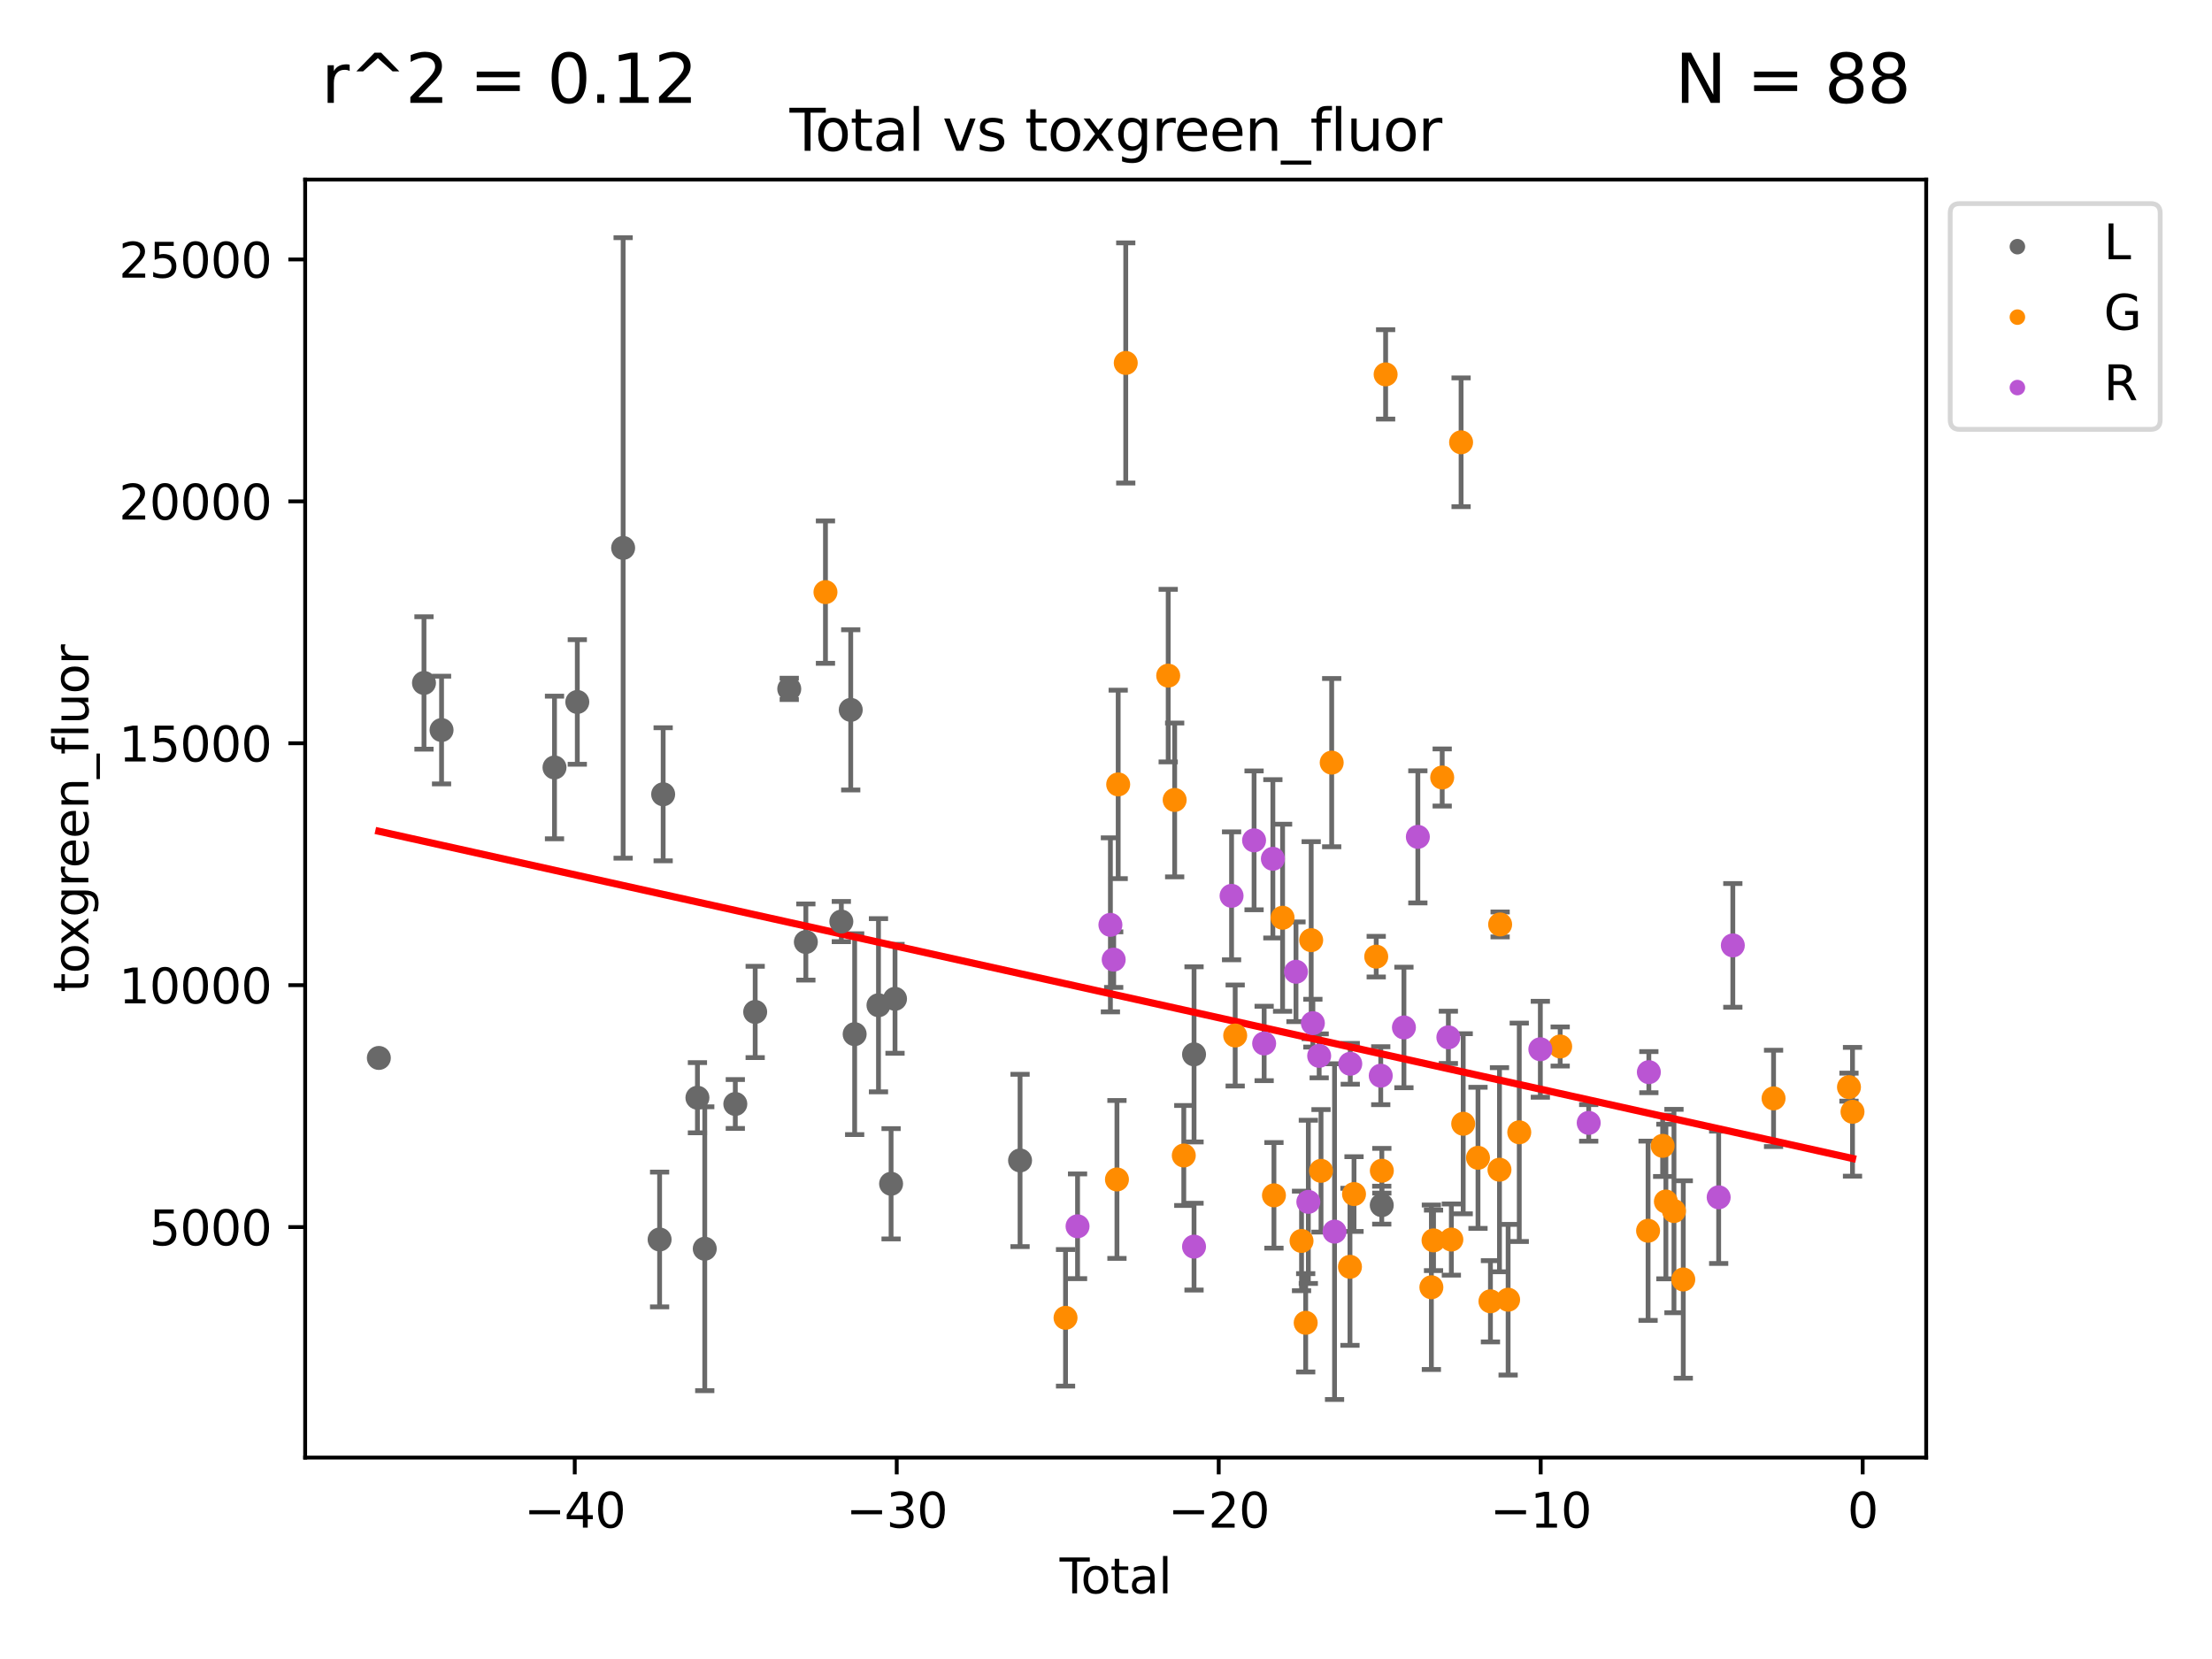 <?xml version="1.0" encoding="utf-8" standalone="no"?>
<!DOCTYPE svg PUBLIC "-//W3C//DTD SVG 1.1//EN"
  "http://www.w3.org/Graphics/SVG/1.1/DTD/svg11.dtd">
<svg xmlns:xlink="http://www.w3.org/1999/xlink" width="460.8pt" height="345.6pt" viewBox="0 0 460.8 345.6" xmlns="http://www.w3.org/2000/svg" version="1.1">
 <defs>
  <style type="text/css">*{stroke-linejoin: round; stroke-linecap: butt}</style>
 </defs>
 <g id="figure_1">
  <g id="patch_1">
   <path d="M 0 345.6 
L 460.8 345.6 
L 460.8 0 
L 0 0 
z
" style="fill: #ffffff"/>
  </g>
  <g id="axes_1">
   <g id="patch_2">
    <path d="M 63.571 303.64 
L 401.26 303.64 
L 401.26 37.411 
L 63.571 37.411 
z
" style="fill: #ffffff"/>
   </g>
   <g id="PathCollection_1">
    <defs>
     <path id="mfff2ad4094" d="M 0 1.118 
C 0.297 1.118 0.581 1 0.791 0.791 
C 1 0.581 1.118 0.297 1.118 0 
C 1.118 -0.297 1 -0.581 0.791 -0.791 
C 0.581 -1 0.297 -1.118 0 -1.118 
C -0.297 -1.118 -0.581 -1 -0.791 -0.791 
C -1 -0.581 -1.118 -0.297 -1.118 0 
C -1.118 0.297 -1 0.581 -0.791 0.791 
C -0.581 1 -0.297 1.118 0 1.118 
z
" style="stroke: #696969"/>
    </defs>
    <g clip-path="url(#p031224e514)">
     <use xlink:href="#mfff2ad4094" x="78.921" y="220.388" style="fill: #696969; stroke: #696969"/>
     <use xlink:href="#mfff2ad4094" x="88.323" y="142.272" style="fill: #696969; stroke: #696969"/>
     <use xlink:href="#mfff2ad4094" x="91.984" y="152.081" style="fill: #696969; stroke: #696969"/>
     <use xlink:href="#mfff2ad4094" x="115.513" y="159.879" style="fill: #696969; stroke: #696969"/>
     <use xlink:href="#mfff2ad4094" x="120.263" y="146.233" style="fill: #696969; stroke: #696969"/>
     <use xlink:href="#mfff2ad4094" x="129.811" y="114.141" style="fill: #696969; stroke: #696969"/>
     <use xlink:href="#mfff2ad4094" x="137.409" y="258.209" style="fill: #696969; stroke: #696969"/>
     <use xlink:href="#mfff2ad4094" x="138.148" y="165.464" style="fill: #696969; stroke: #696969"/>
     <use xlink:href="#mfff2ad4094" x="145.288" y="228.674" style="fill: #696969; stroke: #696969"/>
     <use xlink:href="#mfff2ad4094" x="146.814" y="260.136" style="fill: #696969; stroke: #696969"/>
     <use xlink:href="#mfff2ad4094" x="153.179" y="229.98" style="fill: #696969; stroke: #696969"/>
     <use xlink:href="#mfff2ad4094" x="157.319" y="210.804" style="fill: #696969; stroke: #696969"/>
     <use xlink:href="#mfff2ad4094" x="164.415" y="143.51" style="fill: #696969; stroke: #696969"/>
     <use xlink:href="#mfff2ad4094" x="167.874" y="196.241" style="fill: #696969; stroke: #696969"/>
     <use xlink:href="#mfff2ad4094" x="175.265" y="191.979" style="fill: #696969; stroke: #696969"/>
     <use xlink:href="#mfff2ad4094" x="177.224" y="147.878" style="fill: #696969; stroke: #696969"/>
     <use xlink:href="#mfff2ad4094" x="178.041" y="215.433" style="fill: #696969; stroke: #696969"/>
     <use xlink:href="#mfff2ad4094" x="183.005" y="209.409" style="fill: #696969; stroke: #696969"/>
     <use xlink:href="#mfff2ad4094" x="185.63" y="246.602" style="fill: #696969; stroke: #696969"/>
     <use xlink:href="#mfff2ad4094" x="186.448" y="208.073" style="fill: #696969; stroke: #696969"/>
     <use xlink:href="#mfff2ad4094" x="212.497" y="241.743" style="fill: #696969; stroke: #696969"/>
     <use xlink:href="#mfff2ad4094" x="248.741" y="219.645" style="fill: #696969; stroke: #696969"/>
     <use xlink:href="#mfff2ad4094" x="287.845" y="251.061" style="fill: #696969; stroke: #696969"/>
    </g>
   </g>
   <g id="PathCollection_2">
    <defs>
     <path id="mf06399721a" d="M 0 1.118 
C 0.297 1.118 0.581 1 0.791 0.791 
C 1 0.581 1.118 0.297 1.118 0 
C 1.118 -0.297 1 -0.581 0.791 -0.791 
C 0.581 -1 0.297 -1.118 0 -1.118 
C -0.297 -1.118 -0.581 -1 -0.791 -0.791 
C -1 -0.581 -1.118 -0.297 -1.118 0 
C -1.118 0.297 -1 0.581 -0.791 0.791 
C -0.581 1 -0.297 1.118 0 1.118 
z
" style="stroke: #ff8c00"/>
    </defs>
    <g clip-path="url(#p031224e514)">
     <use xlink:href="#mf06399721a" x="171.959" y="123.351" style="fill: #ff8c00; stroke: #ff8c00"/>
     <use xlink:href="#mf06399721a" x="221.972" y="274.524" style="fill: #ff8c00; stroke: #ff8c00"/>
     <use xlink:href="#mf06399721a" x="232.681" y="245.7" style="fill: #ff8c00; stroke: #ff8c00"/>
     <use xlink:href="#mf06399721a" x="232.939" y="163.409" style="fill: #ff8c00; stroke: #ff8c00"/>
     <use xlink:href="#mf06399721a" x="234.515" y="75.609" style="fill: #ff8c00; stroke: #ff8c00"/>
     <use xlink:href="#mf06399721a" x="243.358" y="140.746" style="fill: #ff8c00; stroke: #ff8c00"/>
     <use xlink:href="#mf06399721a" x="244.705" y="166.644" style="fill: #ff8c00; stroke: #ff8c00"/>
     <use xlink:href="#mf06399721a" x="246.604" y="240.71" style="fill: #ff8c00; stroke: #ff8c00"/>
     <use xlink:href="#mf06399721a" x="257.313" y="215.712" style="fill: #ff8c00; stroke: #ff8c00"/>
     <use xlink:href="#mf06399721a" x="265.388" y="249.011" style="fill: #ff8c00; stroke: #ff8c00"/>
     <use xlink:href="#mf06399721a" x="267.186" y="191.183" style="fill: #ff8c00; stroke: #ff8c00"/>
     <use xlink:href="#mf06399721a" x="271.134" y="258.511" style="fill: #ff8c00; stroke: #ff8c00"/>
     <use xlink:href="#mf06399721a" x="271.999" y="275.565" style="fill: #ff8c00; stroke: #ff8c00"/>
     <use xlink:href="#mf06399721a" x="273.144" y="195.85" style="fill: #ff8c00; stroke: #ff8c00"/>
     <use xlink:href="#mf06399721a" x="275.193" y="243.905" style="fill: #ff8c00; stroke: #ff8c00"/>
     <use xlink:href="#mf06399721a" x="277.416" y="158.868" style="fill: #ff8c00; stroke: #ff8c00"/>
     <use xlink:href="#mf06399721a" x="281.223" y="263.901" style="fill: #ff8c00; stroke: #ff8c00"/>
     <use xlink:href="#mf06399721a" x="282.066" y="248.746" style="fill: #ff8c00; stroke: #ff8c00"/>
     <use xlink:href="#mf06399721a" x="286.692" y="199.287" style="fill: #ff8c00; stroke: #ff8c00"/>
     <use xlink:href="#mf06399721a" x="287.862" y="243.885" style="fill: #ff8c00; stroke: #ff8c00"/>
     <use xlink:href="#mf06399721a" x="288.65" y="77.993" style="fill: #ff8c00; stroke: #ff8c00"/>
     <use xlink:href="#mf06399721a" x="298.182" y="268.161" style="fill: #ff8c00; stroke: #ff8c00"/>
     <use xlink:href="#mf06399721a" x="298.631" y="258.39" style="fill: #ff8c00; stroke: #ff8c00"/>
     <use xlink:href="#mf06399721a" x="300.436" y="161.964" style="fill: #ff8c00; stroke: #ff8c00"/>
     <use xlink:href="#mf06399721a" x="302.344" y="258.223" style="fill: #ff8c00; stroke: #ff8c00"/>
     <use xlink:href="#mf06399721a" x="304.371" y="92.138" style="fill: #ff8c00; stroke: #ff8c00"/>
     <use xlink:href="#mf06399721a" x="304.812" y="234.099" style="fill: #ff8c00; stroke: #ff8c00"/>
     <use xlink:href="#mf06399721a" x="307.894" y="241.193" style="fill: #ff8c00; stroke: #ff8c00"/>
     <use xlink:href="#mf06399721a" x="310.487" y="271.085" style="fill: #ff8c00; stroke: #ff8c00"/>
     <use xlink:href="#mf06399721a" x="312.369" y="243.673" style="fill: #ff8c00; stroke: #ff8c00"/>
     <use xlink:href="#mf06399721a" x="312.505" y="192.579" style="fill: #ff8c00; stroke: #ff8c00"/>
     <use xlink:href="#mf06399721a" x="314.169" y="270.754" style="fill: #ff8c00; stroke: #ff8c00"/>
     <use xlink:href="#mf06399721a" x="316.49" y="235.878" style="fill: #ff8c00; stroke: #ff8c00"/>
     <use xlink:href="#mf06399721a" x="325.014" y="218.001" style="fill: #ff8c00; stroke: #ff8c00"/>
     <use xlink:href="#mf06399721a" x="343.324" y="256.387" style="fill: #ff8c00; stroke: #ff8c00"/>
     <use xlink:href="#mf06399721a" x="346.361" y="238.703" style="fill: #ff8c00; stroke: #ff8c00"/>
     <use xlink:href="#mf06399721a" x="347.035" y="250.299" style="fill: #ff8c00; stroke: #ff8c00"/>
     <use xlink:href="#mf06399721a" x="348.719" y="252.278" style="fill: #ff8c00; stroke: #ff8c00"/>
     <use xlink:href="#mf06399721a" x="350.659" y="266.538" style="fill: #ff8c00; stroke: #ff8c00"/>
     <use xlink:href="#mf06399721a" x="369.466" y="228.813" style="fill: #ff8c00; stroke: #ff8c00"/>
     <use xlink:href="#mf06399721a" x="385.176" y="226.474" style="fill: #ff8c00; stroke: #ff8c00"/>
     <use xlink:href="#mf06399721a" x="385.911" y="231.605" style="fill: #ff8c00; stroke: #ff8c00"/>
    </g>
   </g>
   <g id="PathCollection_3">
    <defs>
     <path id="mcb776cafb1" d="M 0 1.118 
C 0.297 1.118 0.581 1 0.791 0.791 
C 1 0.581 1.118 0.297 1.118 0 
C 1.118 -0.297 1 -0.581 0.791 -0.791 
C 0.581 -1 0.297 -1.118 0 -1.118 
C -0.297 -1.118 -0.581 -1 -0.791 -0.791 
C -1 -0.581 -1.118 -0.297 -1.118 0 
C -1.118 0.297 -1 0.581 -0.791 0.791 
C -0.581 1 -0.297 1.118 0 1.118 
z
" style="stroke: #ba55d3"/>
    </defs>
    <g clip-path="url(#p031224e514)">
     <use xlink:href="#mcb776cafb1" x="224.474" y="255.458" style="fill: #ba55d3; stroke: #ba55d3"/>
     <use xlink:href="#mcb776cafb1" x="231.319" y="192.66" style="fill: #ba55d3; stroke: #ba55d3"/>
     <use xlink:href="#mcb776cafb1" x="232.002" y="199.907" style="fill: #ba55d3; stroke: #ba55d3"/>
     <use xlink:href="#mcb776cafb1" x="248.738" y="259.698" style="fill: #ba55d3; stroke: #ba55d3"/>
     <use xlink:href="#mcb776cafb1" x="256.558" y="186.618" style="fill: #ba55d3; stroke: #ba55d3"/>
     <use xlink:href="#mcb776cafb1" x="261.246" y="175.062" style="fill: #ba55d3; stroke: #ba55d3"/>
     <use xlink:href="#mcb776cafb1" x="263.345" y="217.373" style="fill: #ba55d3; stroke: #ba55d3"/>
     <use xlink:href="#mcb776cafb1" x="265.162" y="178.907" style="fill: #ba55d3; stroke: #ba55d3"/>
     <use xlink:href="#mcb776cafb1" x="269.978" y="202.436" style="fill: #ba55d3; stroke: #ba55d3"/>
     <use xlink:href="#mcb776cafb1" x="272.551" y="250.369" style="fill: #ba55d3; stroke: #ba55d3"/>
     <use xlink:href="#mcb776cafb1" x="273.495" y="213.145" style="fill: #ba55d3; stroke: #ba55d3"/>
     <use xlink:href="#mcb776cafb1" x="274.808" y="219.956" style="fill: #ba55d3; stroke: #ba55d3"/>
     <use xlink:href="#mcb776cafb1" x="278.011" y="256.569" style="fill: #ba55d3; stroke: #ba55d3"/>
     <use xlink:href="#mcb776cafb1" x="281.284" y="221.605" style="fill: #ba55d3; stroke: #ba55d3"/>
     <use xlink:href="#mcb776cafb1" x="287.636" y="224.088" style="fill: #ba55d3; stroke: #ba55d3"/>
     <use xlink:href="#mcb776cafb1" x="292.464" y="214.035" style="fill: #ba55d3; stroke: #ba55d3"/>
     <use xlink:href="#mcb776cafb1" x="295.364" y="174.333" style="fill: #ba55d3; stroke: #ba55d3"/>
     <use xlink:href="#mcb776cafb1" x="301.721" y="216.097" style="fill: #ba55d3; stroke: #ba55d3"/>
     <use xlink:href="#mcb776cafb1" x="320.881" y="218.578" style="fill: #ba55d3; stroke: #ba55d3"/>
     <use xlink:href="#mcb776cafb1" x="330.956" y="233.917" style="fill: #ba55d3; stroke: #ba55d3"/>
     <use xlink:href="#mcb776cafb1" x="343.486" y="223.349" style="fill: #ba55d3; stroke: #ba55d3"/>
     <use xlink:href="#mcb776cafb1" x="358.031" y="249.42" style="fill: #ba55d3; stroke: #ba55d3"/>
     <use xlink:href="#mcb776cafb1" x="360.979" y="196.944" style="fill: #ba55d3; stroke: #ba55d3"/>
    </g>
   </g>
   <g id="matplotlib.axis_1">
    <g id="xtick_1">
     <g id="line2d_1">
      <defs>
       <path id="ma8172bf886" d="M 0 0 
L 0 3.5 
" style="stroke: #000000; stroke-width: 0.8"/>
      </defs>
      <g>
       <use xlink:href="#ma8172bf886" x="119.731" y="303.64" style="stroke: #000000; stroke-width: 0.8"/>
      </g>
     </g>
     <g id="text_1">
      <!-- −40 -->
      <g transform="translate(109.179 318.238)scale(0.1 -0.1)">
       <defs>
        <path id="DejaVuSans-2212" d="M 678 2272 
L 4684 2272 
L 4684 1741 
L 678 1741 
L 678 2272 
z
" transform="scale(0.016)"/>
        <path id="DejaVuSans-34" d="M 2419 4116 
L 825 1625 
L 2419 1625 
L 2419 4116 
z
M 2253 4666 
L 3047 4666 
L 3047 1625 
L 3713 1625 
L 3713 1100 
L 3047 1100 
L 3047 0 
L 2419 0 
L 2419 1100 
L 313 1100 
L 313 1709 
L 2253 4666 
z
" transform="scale(0.016)"/>
        <path id="DejaVuSans-30" d="M 2034 4250 
Q 1547 4250 1301 3770 
Q 1056 3291 1056 2328 
Q 1056 1369 1301 889 
Q 1547 409 2034 409 
Q 2525 409 2770 889 
Q 3016 1369 3016 2328 
Q 3016 3291 2770 3770 
Q 2525 4250 2034 4250 
z
M 2034 4750 
Q 2819 4750 3233 4129 
Q 3647 3509 3647 2328 
Q 3647 1150 3233 529 
Q 2819 -91 2034 -91 
Q 1250 -91 836 529 
Q 422 1150 422 2328 
Q 422 3509 836 4129 
Q 1250 4750 2034 4750 
z
" transform="scale(0.016)"/>
       </defs>
       <use xlink:href="#DejaVuSans-2212"/>
       <use xlink:href="#DejaVuSans-34" x="83.789"/>
       <use xlink:href="#DejaVuSans-30" x="147.412"/>
      </g>
     </g>
    </g>
    <g id="xtick_2">
     <g id="line2d_2">
      <g>
       <use xlink:href="#ma8172bf886" x="186.806" y="303.64" style="stroke: #000000; stroke-width: 0.8"/>
      </g>
     </g>
     <g id="text_2">
      <!-- −30 -->
      <g transform="translate(176.253 318.238)scale(0.1 -0.1)">
       <defs>
        <path id="DejaVuSans-33" d="M 2597 2516 
Q 3050 2419 3304 2112 
Q 3559 1806 3559 1356 
Q 3559 666 3084 287 
Q 2609 -91 1734 -91 
Q 1441 -91 1130 -33 
Q 819 25 488 141 
L 488 750 
Q 750 597 1062 519 
Q 1375 441 1716 441 
Q 2309 441 2620 675 
Q 2931 909 2931 1356 
Q 2931 1769 2642 2001 
Q 2353 2234 1838 2234 
L 1294 2234 
L 1294 2753 
L 1863 2753 
Q 2328 2753 2575 2939 
Q 2822 3125 2822 3475 
Q 2822 3834 2567 4026 
Q 2313 4219 1838 4219 
Q 1578 4219 1281 4162 
Q 984 4106 628 3988 
L 628 4550 
Q 988 4650 1302 4700 
Q 1616 4750 1894 4750 
Q 2613 4750 3031 4423 
Q 3450 4097 3450 3541 
Q 3450 3153 3228 2886 
Q 3006 2619 2597 2516 
z
" transform="scale(0.016)"/>
       </defs>
       <use xlink:href="#DejaVuSans-2212"/>
       <use xlink:href="#DejaVuSans-33" x="83.789"/>
       <use xlink:href="#DejaVuSans-30" x="147.412"/>
      </g>
     </g>
    </g>
    <g id="xtick_3">
     <g id="line2d_3">
      <g>
       <use xlink:href="#ma8172bf886" x="253.88" y="303.64" style="stroke: #000000; stroke-width: 0.8"/>
      </g>
     </g>
     <g id="text_3">
      <!-- −20 -->
      <g transform="translate(243.328 318.238)scale(0.1 -0.1)">
       <defs>
        <path id="DejaVuSans-32" d="M 1228 531 
L 3431 531 
L 3431 0 
L 469 0 
L 469 531 
Q 828 903 1448 1529 
Q 2069 2156 2228 2338 
Q 2531 2678 2651 2914 
Q 2772 3150 2772 3378 
Q 2772 3750 2511 3984 
Q 2250 4219 1831 4219 
Q 1534 4219 1204 4116 
Q 875 4013 500 3803 
L 500 4441 
Q 881 4594 1212 4672 
Q 1544 4750 1819 4750 
Q 2544 4750 2975 4387 
Q 3406 4025 3406 3419 
Q 3406 3131 3298 2873 
Q 3191 2616 2906 2266 
Q 2828 2175 2409 1742 
Q 1991 1309 1228 531 
z
" transform="scale(0.016)"/>
       </defs>
       <use xlink:href="#DejaVuSans-2212"/>
       <use xlink:href="#DejaVuSans-32" x="83.789"/>
       <use xlink:href="#DejaVuSans-30" x="147.412"/>
      </g>
     </g>
    </g>
    <g id="xtick_4">
     <g id="line2d_4">
      <g>
       <use xlink:href="#ma8172bf886" x="320.955" y="303.64" style="stroke: #000000; stroke-width: 0.8"/>
      </g>
     </g>
     <g id="text_4">
      <!-- −10 -->
      <g transform="translate(310.403 318.238)scale(0.1 -0.1)">
       <defs>
        <path id="DejaVuSans-31" d="M 794 531 
L 1825 531 
L 1825 4091 
L 703 3866 
L 703 4441 
L 1819 4666 
L 2450 4666 
L 2450 531 
L 3481 531 
L 3481 0 
L 794 0 
L 794 531 
z
" transform="scale(0.016)"/>
       </defs>
       <use xlink:href="#DejaVuSans-2212"/>
       <use xlink:href="#DejaVuSans-31" x="83.789"/>
       <use xlink:href="#DejaVuSans-30" x="147.412"/>
      </g>
     </g>
    </g>
    <g id="xtick_5">
     <g id="line2d_5">
      <g>
       <use xlink:href="#ma8172bf886" x="388.03" y="303.64" style="stroke: #000000; stroke-width: 0.8"/>
      </g>
     </g>
     <g id="text_5">
      <!-- 0 -->
      <g transform="translate(384.849 318.238)scale(0.1 -0.1)">
       <use xlink:href="#DejaVuSans-30"/>
      </g>
     </g>
    </g>
    <g id="text_6">
     <!-- Total -->
     <g transform="translate(220.739 331.917)scale(0.1 -0.1)">
      <defs>
       <path id="DejaVuSans-54" d="M -19 4666 
L 3928 4666 
L 3928 4134 
L 2272 4134 
L 2272 0 
L 1638 0 
L 1638 4134 
L -19 4134 
L -19 4666 
z
" transform="scale(0.016)"/>
       <path id="DejaVuSans-6f" d="M 1959 3097 
Q 1497 3097 1228 2736 
Q 959 2375 959 1747 
Q 959 1119 1226 758 
Q 1494 397 1959 397 
Q 2419 397 2687 759 
Q 2956 1122 2956 1747 
Q 2956 2369 2687 2733 
Q 2419 3097 1959 3097 
z
M 1959 3584 
Q 2709 3584 3137 3096 
Q 3566 2609 3566 1747 
Q 3566 888 3137 398 
Q 2709 -91 1959 -91 
Q 1206 -91 779 398 
Q 353 888 353 1747 
Q 353 2609 779 3096 
Q 1206 3584 1959 3584 
z
" transform="scale(0.016)"/>
       <path id="DejaVuSans-74" d="M 1172 4494 
L 1172 3500 
L 2356 3500 
L 2356 3053 
L 1172 3053 
L 1172 1153 
Q 1172 725 1289 603 
Q 1406 481 1766 481 
L 2356 481 
L 2356 0 
L 1766 0 
Q 1100 0 847 248 
Q 594 497 594 1153 
L 594 3053 
L 172 3053 
L 172 3500 
L 594 3500 
L 594 4494 
L 1172 4494 
z
" transform="scale(0.016)"/>
       <path id="DejaVuSans-61" d="M 2194 1759 
Q 1497 1759 1228 1600 
Q 959 1441 959 1056 
Q 959 750 1161 570 
Q 1363 391 1709 391 
Q 2188 391 2477 730 
Q 2766 1069 2766 1631 
L 2766 1759 
L 2194 1759 
z
M 3341 1997 
L 3341 0 
L 2766 0 
L 2766 531 
Q 2569 213 2275 61 
Q 1981 -91 1556 -91 
Q 1019 -91 701 211 
Q 384 513 384 1019 
Q 384 1609 779 1909 
Q 1175 2209 1959 2209 
L 2766 2209 
L 2766 2266 
Q 2766 2663 2505 2880 
Q 2244 3097 1772 3097 
Q 1472 3097 1187 3025 
Q 903 2953 641 2809 
L 641 3341 
Q 956 3463 1253 3523 
Q 1550 3584 1831 3584 
Q 2591 3584 2966 3190 
Q 3341 2797 3341 1997 
z
" transform="scale(0.016)"/>
       <path id="DejaVuSans-6c" d="M 603 4863 
L 1178 4863 
L 1178 0 
L 603 0 
L 603 4863 
z
" transform="scale(0.016)"/>
      </defs>
      <use xlink:href="#DejaVuSans-54"/>
      <use xlink:href="#DejaVuSans-6f" x="44.084"/>
      <use xlink:href="#DejaVuSans-74" x="105.266"/>
      <use xlink:href="#DejaVuSans-61" x="144.475"/>
      <use xlink:href="#DejaVuSans-6c" x="205.754"/>
     </g>
    </g>
   </g>
   <g id="matplotlib.axis_2">
    <g id="ytick_1">
     <g id="line2d_6">
      <defs>
       <path id="m78df7c3fa7" d="M 0 0 
L -3.5 0 
" style="stroke: #000000; stroke-width: 0.8"/>
      </defs>
      <g>
       <use xlink:href="#m78df7c3fa7" x="63.571" y="255.617" style="stroke: #000000; stroke-width: 0.8"/>
      </g>
     </g>
     <g id="text_7">
      <!-- 5000 -->
      <g transform="translate(31.121 259.417)scale(0.1 -0.1)">
       <defs>
        <path id="DejaVuSans-35" d="M 691 4666 
L 3169 4666 
L 3169 4134 
L 1269 4134 
L 1269 2991 
Q 1406 3038 1543 3061 
Q 1681 3084 1819 3084 
Q 2600 3084 3056 2656 
Q 3513 2228 3513 1497 
Q 3513 744 3044 326 
Q 2575 -91 1722 -91 
Q 1428 -91 1123 -41 
Q 819 9 494 109 
L 494 744 
Q 775 591 1075 516 
Q 1375 441 1709 441 
Q 2250 441 2565 725 
Q 2881 1009 2881 1497 
Q 2881 1984 2565 2268 
Q 2250 2553 1709 2553 
Q 1456 2553 1204 2497 
Q 953 2441 691 2322 
L 691 4666 
z
" transform="scale(0.016)"/>
       </defs>
       <use xlink:href="#DejaVuSans-35"/>
       <use xlink:href="#DejaVuSans-30" x="63.623"/>
       <use xlink:href="#DejaVuSans-30" x="127.246"/>
       <use xlink:href="#DejaVuSans-30" x="190.869"/>
      </g>
     </g>
    </g>
    <g id="ytick_2">
     <g id="line2d_7">
      <g>
       <use xlink:href="#m78df7c3fa7" x="63.571" y="205.224" style="stroke: #000000; stroke-width: 0.8"/>
      </g>
     </g>
     <g id="text_8">
      <!-- 10000 -->
      <g transform="translate(24.759 209.023)scale(0.1 -0.1)">
       <use xlink:href="#DejaVuSans-31"/>
       <use xlink:href="#DejaVuSans-30" x="63.623"/>
       <use xlink:href="#DejaVuSans-30" x="127.246"/>
       <use xlink:href="#DejaVuSans-30" x="190.869"/>
       <use xlink:href="#DejaVuSans-30" x="254.492"/>
      </g>
     </g>
    </g>
    <g id="ytick_3">
     <g id="line2d_8">
      <g>
       <use xlink:href="#m78df7c3fa7" x="63.571" y="154.831" style="stroke: #000000; stroke-width: 0.8"/>
      </g>
     </g>
     <g id="text_9">
      <!-- 15000 -->
      <g transform="translate(24.759 158.63)scale(0.1 -0.1)">
       <use xlink:href="#DejaVuSans-31"/>
       <use xlink:href="#DejaVuSans-35" x="63.623"/>
       <use xlink:href="#DejaVuSans-30" x="127.246"/>
       <use xlink:href="#DejaVuSans-30" x="190.869"/>
       <use xlink:href="#DejaVuSans-30" x="254.492"/>
      </g>
     </g>
    </g>
    <g id="ytick_4">
     <g id="line2d_9">
      <g>
       <use xlink:href="#m78df7c3fa7" x="63.571" y="104.438" style="stroke: #000000; stroke-width: 0.8"/>
      </g>
     </g>
     <g id="text_10">
      <!-- 20000 -->
      <g transform="translate(24.759 108.237)scale(0.1 -0.1)">
       <use xlink:href="#DejaVuSans-32"/>
       <use xlink:href="#DejaVuSans-30" x="63.623"/>
       <use xlink:href="#DejaVuSans-30" x="127.246"/>
       <use xlink:href="#DejaVuSans-30" x="190.869"/>
       <use xlink:href="#DejaVuSans-30" x="254.492"/>
      </g>
     </g>
    </g>
    <g id="ytick_5">
     <g id="line2d_10">
      <g>
       <use xlink:href="#m78df7c3fa7" x="63.571" y="54.045" style="stroke: #000000; stroke-width: 0.8"/>
      </g>
     </g>
     <g id="text_11">
      <!-- 25000 -->
      <g transform="translate(24.759 57.844)scale(0.1 -0.1)">
       <use xlink:href="#DejaVuSans-32"/>
       <use xlink:href="#DejaVuSans-35" x="63.623"/>
       <use xlink:href="#DejaVuSans-30" x="127.246"/>
       <use xlink:href="#DejaVuSans-30" x="190.869"/>
       <use xlink:href="#DejaVuSans-30" x="254.492"/>
      </g>
     </g>
    </g>
    <g id="text_12">
     <!-- toxgreen_fluor -->
     <g transform="translate(18.401 206.72)rotate(-90)scale(0.1 -0.1)">
      <defs>
       <path id="DejaVuSans-78" d="M 3513 3500 
L 2247 1797 
L 3578 0 
L 2900 0 
L 1881 1375 
L 863 0 
L 184 0 
L 1544 1831 
L 300 3500 
L 978 3500 
L 1906 2253 
L 2834 3500 
L 3513 3500 
z
" transform="scale(0.016)"/>
       <path id="DejaVuSans-67" d="M 2906 1791 
Q 2906 2416 2648 2759 
Q 2391 3103 1925 3103 
Q 1463 3103 1205 2759 
Q 947 2416 947 1791 
Q 947 1169 1205 825 
Q 1463 481 1925 481 
Q 2391 481 2648 825 
Q 2906 1169 2906 1791 
z
M 3481 434 
Q 3481 -459 3084 -895 
Q 2688 -1331 1869 -1331 
Q 1566 -1331 1297 -1286 
Q 1028 -1241 775 -1147 
L 775 -588 
Q 1028 -725 1275 -790 
Q 1522 -856 1778 -856 
Q 2344 -856 2625 -561 
Q 2906 -266 2906 331 
L 2906 616 
Q 2728 306 2450 153 
Q 2172 0 1784 0 
Q 1141 0 747 490 
Q 353 981 353 1791 
Q 353 2603 747 3093 
Q 1141 3584 1784 3584 
Q 2172 3584 2450 3431 
Q 2728 3278 2906 2969 
L 2906 3500 
L 3481 3500 
L 3481 434 
z
" transform="scale(0.016)"/>
       <path id="DejaVuSans-72" d="M 2631 2963 
Q 2534 3019 2420 3045 
Q 2306 3072 2169 3072 
Q 1681 3072 1420 2755 
Q 1159 2438 1159 1844 
L 1159 0 
L 581 0 
L 581 3500 
L 1159 3500 
L 1159 2956 
Q 1341 3275 1631 3429 
Q 1922 3584 2338 3584 
Q 2397 3584 2469 3576 
Q 2541 3569 2628 3553 
L 2631 2963 
z
" transform="scale(0.016)"/>
       <path id="DejaVuSans-65" d="M 3597 1894 
L 3597 1613 
L 953 1613 
Q 991 1019 1311 708 
Q 1631 397 2203 397 
Q 2534 397 2845 478 
Q 3156 559 3463 722 
L 3463 178 
Q 3153 47 2828 -22 
Q 2503 -91 2169 -91 
Q 1331 -91 842 396 
Q 353 884 353 1716 
Q 353 2575 817 3079 
Q 1281 3584 2069 3584 
Q 2775 3584 3186 3129 
Q 3597 2675 3597 1894 
z
M 3022 2063 
Q 3016 2534 2758 2815 
Q 2500 3097 2075 3097 
Q 1594 3097 1305 2825 
Q 1016 2553 972 2059 
L 3022 2063 
z
" transform="scale(0.016)"/>
       <path id="DejaVuSans-6e" d="M 3513 2113 
L 3513 0 
L 2938 0 
L 2938 2094 
Q 2938 2591 2744 2837 
Q 2550 3084 2163 3084 
Q 1697 3084 1428 2787 
Q 1159 2491 1159 1978 
L 1159 0 
L 581 0 
L 581 3500 
L 1159 3500 
L 1159 2956 
Q 1366 3272 1645 3428 
Q 1925 3584 2291 3584 
Q 2894 3584 3203 3211 
Q 3513 2838 3513 2113 
z
" transform="scale(0.016)"/>
       <path id="DejaVuSans-5f" d="M 3263 -1063 
L 3263 -1509 
L -63 -1509 
L -63 -1063 
L 3263 -1063 
z
" transform="scale(0.016)"/>
       <path id="DejaVuSans-66" d="M 2375 4863 
L 2375 4384 
L 1825 4384 
Q 1516 4384 1395 4259 
Q 1275 4134 1275 3809 
L 1275 3500 
L 2222 3500 
L 2222 3053 
L 1275 3053 
L 1275 0 
L 697 0 
L 697 3053 
L 147 3053 
L 147 3500 
L 697 3500 
L 697 3744 
Q 697 4328 969 4595 
Q 1241 4863 1831 4863 
L 2375 4863 
z
" transform="scale(0.016)"/>
       <path id="DejaVuSans-75" d="M 544 1381 
L 544 3500 
L 1119 3500 
L 1119 1403 
Q 1119 906 1312 657 
Q 1506 409 1894 409 
Q 2359 409 2629 706 
Q 2900 1003 2900 1516 
L 2900 3500 
L 3475 3500 
L 3475 0 
L 2900 0 
L 2900 538 
Q 2691 219 2414 64 
Q 2138 -91 1772 -91 
Q 1169 -91 856 284 
Q 544 659 544 1381 
z
M 1991 3584 
L 1991 3584 
z
" transform="scale(0.016)"/>
      </defs>
      <use xlink:href="#DejaVuSans-74"/>
      <use xlink:href="#DejaVuSans-6f" x="39.209"/>
      <use xlink:href="#DejaVuSans-78" x="97.266"/>
      <use xlink:href="#DejaVuSans-67" x="156.445"/>
      <use xlink:href="#DejaVuSans-72" x="219.922"/>
      <use xlink:href="#DejaVuSans-65" x="258.785"/>
      <use xlink:href="#DejaVuSans-65" x="320.309"/>
      <use xlink:href="#DejaVuSans-6e" x="381.832"/>
      <use xlink:href="#DejaVuSans-5f" x="445.211"/>
      <use xlink:href="#DejaVuSans-66" x="495.211"/>
      <use xlink:href="#DejaVuSans-6c" x="530.416"/>
      <use xlink:href="#DejaVuSans-75" x="558.199"/>
      <use xlink:href="#DejaVuSans-6f" x="621.578"/>
      <use xlink:href="#DejaVuSans-72" x="682.76"/>
     </g>
    </g>
   </g>
   <g id="LineCollection_1">
    <path d="M 78.921 220.95 
L 78.921 219.827 
" clip-path="url(#p031224e514)" style="fill: none; stroke: #696969"/>
    <path d="M 88.323 156.064 
L 88.323 128.481 
" clip-path="url(#p031224e514)" style="fill: none; stroke: #696969"/>
    <path d="M 91.984 163.298 
L 91.984 140.863 
" clip-path="url(#p031224e514)" style="fill: none; stroke: #696969"/>
    <path d="M 115.513 174.735 
L 115.513 145.024 
" clip-path="url(#p031224e514)" style="fill: none; stroke: #696969"/>
    <path d="M 120.263 159.208 
L 120.263 133.259 
" clip-path="url(#p031224e514)" style="fill: none; stroke: #696969"/>
    <path d="M 129.811 178.769 
L 129.811 49.513 
" clip-path="url(#p031224e514)" style="fill: none; stroke: #696969"/>
    <path d="M 137.409 272.245 
L 137.409 244.172 
" clip-path="url(#p031224e514)" style="fill: none; stroke: #696969"/>
    <path d="M 138.148 179.327 
L 138.148 151.602 
" clip-path="url(#p031224e514)" style="fill: none; stroke: #696969"/>
    <path d="M 145.288 235.986 
L 145.288 221.361 
" clip-path="url(#p031224e514)" style="fill: none; stroke: #696969"/>
    <path d="M 146.814 289.702 
L 146.814 230.57 
" clip-path="url(#p031224e514)" style="fill: none; stroke: #696969"/>
    <path d="M 153.179 235.072 
L 153.179 224.887 
" clip-path="url(#p031224e514)" style="fill: none; stroke: #696969"/>
    <path d="M 157.319 220.315 
L 157.319 201.294 
" clip-path="url(#p031224e514)" style="fill: none; stroke: #696969"/>
    <path d="M 164.415 145.731 
L 164.415 141.289 
" clip-path="url(#p031224e514)" style="fill: none; stroke: #696969"/>
    <path d="M 167.874 204.174 
L 167.874 188.308 
" clip-path="url(#p031224e514)" style="fill: none; stroke: #696969"/>
    <path d="M 175.265 196.164 
L 175.265 187.794 
" clip-path="url(#p031224e514)" style="fill: none; stroke: #696969"/>
    <path d="M 177.224 164.565 
L 177.224 131.192 
" clip-path="url(#p031224e514)" style="fill: none; stroke: #696969"/>
    <path d="M 178.041 236.355 
L 178.041 194.511 
" clip-path="url(#p031224e514)" style="fill: none; stroke: #696969"/>
    <path d="M 183.005 227.452 
L 183.005 191.365 
" clip-path="url(#p031224e514)" style="fill: none; stroke: #696969"/>
    <path d="M 185.63 258.09 
L 185.63 235.114 
" clip-path="url(#p031224e514)" style="fill: none; stroke: #696969"/>
    <path d="M 186.448 219.414 
L 186.448 196.731 
" clip-path="url(#p031224e514)" style="fill: none; stroke: #696969"/>
    <path d="M 212.497 259.692 
L 212.497 223.794 
" clip-path="url(#p031224e514)" style="fill: none; stroke: #696969"/>
    <path d="M 248.741 237.889 
L 248.741 201.401 
" clip-path="url(#p031224e514)" style="fill: none; stroke: #696969"/>
    <path d="M 287.845 255.01 
L 287.845 247.112 
" clip-path="url(#p031224e514)" style="fill: none; stroke: #696969"/>
   </g>
   <g id="line2d_11">
    <defs>
     <path id="m20f76c0e31" d="M 2 0 
L -2 -0 
" style="stroke: #696969"/>
    </defs>
    <g clip-path="url(#p031224e514)">
     <use xlink:href="#m20f76c0e31" x="78.921" y="220.95" style="fill: #696969; stroke: #696969"/>
     <use xlink:href="#m20f76c0e31" x="88.323" y="156.064" style="fill: #696969; stroke: #696969"/>
     <use xlink:href="#m20f76c0e31" x="91.984" y="163.298" style="fill: #696969; stroke: #696969"/>
     <use xlink:href="#m20f76c0e31" x="115.513" y="174.735" style="fill: #696969; stroke: #696969"/>
     <use xlink:href="#m20f76c0e31" x="120.263" y="159.208" style="fill: #696969; stroke: #696969"/>
     <use xlink:href="#m20f76c0e31" x="129.811" y="178.769" style="fill: #696969; stroke: #696969"/>
     <use xlink:href="#m20f76c0e31" x="137.409" y="272.245" style="fill: #696969; stroke: #696969"/>
     <use xlink:href="#m20f76c0e31" x="138.148" y="179.327" style="fill: #696969; stroke: #696969"/>
     <use xlink:href="#m20f76c0e31" x="145.288" y="235.986" style="fill: #696969; stroke: #696969"/>
     <use xlink:href="#m20f76c0e31" x="146.814" y="289.702" style="fill: #696969; stroke: #696969"/>
     <use xlink:href="#m20f76c0e31" x="153.179" y="235.072" style="fill: #696969; stroke: #696969"/>
     <use xlink:href="#m20f76c0e31" x="157.319" y="220.315" style="fill: #696969; stroke: #696969"/>
     <use xlink:href="#m20f76c0e31" x="164.415" y="145.731" style="fill: #696969; stroke: #696969"/>
     <use xlink:href="#m20f76c0e31" x="167.874" y="204.174" style="fill: #696969; stroke: #696969"/>
     <use xlink:href="#m20f76c0e31" x="175.265" y="196.164" style="fill: #696969; stroke: #696969"/>
     <use xlink:href="#m20f76c0e31" x="177.224" y="164.565" style="fill: #696969; stroke: #696969"/>
     <use xlink:href="#m20f76c0e31" x="178.041" y="236.355" style="fill: #696969; stroke: #696969"/>
     <use xlink:href="#m20f76c0e31" x="183.005" y="227.452" style="fill: #696969; stroke: #696969"/>
     <use xlink:href="#m20f76c0e31" x="185.63" y="258.09" style="fill: #696969; stroke: #696969"/>
     <use xlink:href="#m20f76c0e31" x="186.448" y="219.414" style="fill: #696969; stroke: #696969"/>
     <use xlink:href="#m20f76c0e31" x="212.497" y="259.692" style="fill: #696969; stroke: #696969"/>
     <use xlink:href="#m20f76c0e31" x="248.741" y="237.889" style="fill: #696969; stroke: #696969"/>
     <use xlink:href="#m20f76c0e31" x="287.845" y="255.01" style="fill: #696969; stroke: #696969"/>
    </g>
   </g>
   <g id="line2d_12">
    <g clip-path="url(#p031224e514)">
     <use xlink:href="#m20f76c0e31" x="78.921" y="219.827" style="fill: #696969; stroke: #696969"/>
     <use xlink:href="#m20f76c0e31" x="88.323" y="128.481" style="fill: #696969; stroke: #696969"/>
     <use xlink:href="#m20f76c0e31" x="91.984" y="140.863" style="fill: #696969; stroke: #696969"/>
     <use xlink:href="#m20f76c0e31" x="115.513" y="145.024" style="fill: #696969; stroke: #696969"/>
     <use xlink:href="#m20f76c0e31" x="120.263" y="133.259" style="fill: #696969; stroke: #696969"/>
     <use xlink:href="#m20f76c0e31" x="129.811" y="49.513" style="fill: #696969; stroke: #696969"/>
     <use xlink:href="#m20f76c0e31" x="137.409" y="244.172" style="fill: #696969; stroke: #696969"/>
     <use xlink:href="#m20f76c0e31" x="138.148" y="151.602" style="fill: #696969; stroke: #696969"/>
     <use xlink:href="#m20f76c0e31" x="145.288" y="221.361" style="fill: #696969; stroke: #696969"/>
     <use xlink:href="#m20f76c0e31" x="146.814" y="230.57" style="fill: #696969; stroke: #696969"/>
     <use xlink:href="#m20f76c0e31" x="153.179" y="224.887" style="fill: #696969; stroke: #696969"/>
     <use xlink:href="#m20f76c0e31" x="157.319" y="201.294" style="fill: #696969; stroke: #696969"/>
     <use xlink:href="#m20f76c0e31" x="164.415" y="141.289" style="fill: #696969; stroke: #696969"/>
     <use xlink:href="#m20f76c0e31" x="167.874" y="188.308" style="fill: #696969; stroke: #696969"/>
     <use xlink:href="#m20f76c0e31" x="175.265" y="187.794" style="fill: #696969; stroke: #696969"/>
     <use xlink:href="#m20f76c0e31" x="177.224" y="131.192" style="fill: #696969; stroke: #696969"/>
     <use xlink:href="#m20f76c0e31" x="178.041" y="194.511" style="fill: #696969; stroke: #696969"/>
     <use xlink:href="#m20f76c0e31" x="183.005" y="191.365" style="fill: #696969; stroke: #696969"/>
     <use xlink:href="#m20f76c0e31" x="185.63" y="235.114" style="fill: #696969; stroke: #696969"/>
     <use xlink:href="#m20f76c0e31" x="186.448" y="196.731" style="fill: #696969; stroke: #696969"/>
     <use xlink:href="#m20f76c0e31" x="212.497" y="223.794" style="fill: #696969; stroke: #696969"/>
     <use xlink:href="#m20f76c0e31" x="248.741" y="201.401" style="fill: #696969; stroke: #696969"/>
     <use xlink:href="#m20f76c0e31" x="287.845" y="247.112" style="fill: #696969; stroke: #696969"/>
    </g>
   </g>
   <g id="LineCollection_2">
    <path d="M 171.959 138.179 
L 171.959 108.524 
" clip-path="url(#p031224e514)" style="fill: none; stroke: #696969"/>
    <path d="M 221.972 288.747 
L 221.972 260.301 
" clip-path="url(#p031224e514)" style="fill: none; stroke: #696969"/>
    <path d="M 232.681 262.146 
L 232.681 229.254 
" clip-path="url(#p031224e514)" style="fill: none; stroke: #696969"/>
    <path d="M 232.939 183.038 
L 232.939 143.779 
" clip-path="url(#p031224e514)" style="fill: none; stroke: #696969"/>
    <path d="M 234.515 100.626 
L 234.515 50.592 
" clip-path="url(#p031224e514)" style="fill: none; stroke: #696969"/>
    <path d="M 243.358 158.721 
L 243.358 122.771 
" clip-path="url(#p031224e514)" style="fill: none; stroke: #696969"/>
    <path d="M 244.705 182.671 
L 244.705 150.618 
" clip-path="url(#p031224e514)" style="fill: none; stroke: #696969"/>
    <path d="M 246.604 251.123 
L 246.604 230.298 
" clip-path="url(#p031224e514)" style="fill: none; stroke: #696969"/>
    <path d="M 257.313 226.236 
L 257.313 205.188 
" clip-path="url(#p031224e514)" style="fill: none; stroke: #696969"/>
    <path d="M 265.388 260.008 
L 265.388 238.015 
" clip-path="url(#p031224e514)" style="fill: none; stroke: #696969"/>
    <path d="M 267.186 210.672 
L 267.186 171.694 
" clip-path="url(#p031224e514)" style="fill: none; stroke: #696969"/>
    <path d="M 271.134 268.88 
L 271.134 248.141 
" clip-path="url(#p031224e514)" style="fill: none; stroke: #696969"/>
    <path d="M 271.999 285.806 
L 271.999 265.324 
" clip-path="url(#p031224e514)" style="fill: none; stroke: #696969"/>
    <path d="M 273.144 216.366 
L 273.144 175.334 
" clip-path="url(#p031224e514)" style="fill: none; stroke: #696969"/>
    <path d="M 275.193 256.665 
L 275.193 231.145 
" clip-path="url(#p031224e514)" style="fill: none; stroke: #696969"/>
    <path d="M 277.416 176.395 
L 277.416 141.34 
" clip-path="url(#p031224e514)" style="fill: none; stroke: #696969"/>
    <path d="M 281.223 280.26 
L 281.223 247.541 
" clip-path="url(#p031224e514)" style="fill: none; stroke: #696969"/>
    <path d="M 282.066 256.53 
L 282.066 240.962 
" clip-path="url(#p031224e514)" style="fill: none; stroke: #696969"/>
    <path d="M 286.692 203.523 
L 286.692 195.051 
" clip-path="url(#p031224e514)" style="fill: none; stroke: #696969"/>
    <path d="M 287.862 248.54 
L 287.862 239.23 
" clip-path="url(#p031224e514)" style="fill: none; stroke: #696969"/>
    <path d="M 288.65 87.302 
L 288.65 68.684 
" clip-path="url(#p031224e514)" style="fill: none; stroke: #696969"/>
    <path d="M 298.182 285.292 
L 298.182 251.03 
" clip-path="url(#p031224e514)" style="fill: none; stroke: #696969"/>
    <path d="M 298.631 264.686 
L 298.631 252.093 
" clip-path="url(#p031224e514)" style="fill: none; stroke: #696969"/>
    <path d="M 300.436 167.914 
L 300.436 156.014 
" clip-path="url(#p031224e514)" style="fill: none; stroke: #696969"/>
    <path d="M 302.344 265.636 
L 302.344 250.81 
" clip-path="url(#p031224e514)" style="fill: none; stroke: #696969"/>
    <path d="M 304.371 105.549 
L 304.371 78.727 
" clip-path="url(#p031224e514)" style="fill: none; stroke: #696969"/>
    <path d="M 304.812 252.854 
L 304.812 215.344 
" clip-path="url(#p031224e514)" style="fill: none; stroke: #696969"/>
    <path d="M 307.894 255.888 
L 307.894 226.499 
" clip-path="url(#p031224e514)" style="fill: none; stroke: #696969"/>
    <path d="M 310.487 279.549 
L 310.487 262.621 
" clip-path="url(#p031224e514)" style="fill: none; stroke: #696969"/>
    <path d="M 312.369 264.934 
L 312.369 222.413 
" clip-path="url(#p031224e514)" style="fill: none; stroke: #696969"/>
    <path d="M 312.505 195.177 
L 312.505 189.981 
" clip-path="url(#p031224e514)" style="fill: none; stroke: #696969"/>
    <path d="M 314.169 286.446 
L 314.169 255.062 
" clip-path="url(#p031224e514)" style="fill: none; stroke: #696969"/>
    <path d="M 316.49 258.627 
L 316.49 213.129 
" clip-path="url(#p031224e514)" style="fill: none; stroke: #696969"/>
    <path d="M 325.014 222.078 
L 325.014 213.924 
" clip-path="url(#p031224e514)" style="fill: none; stroke: #696969"/>
    <path d="M 343.324 275.06 
L 343.324 237.714 
" clip-path="url(#p031224e514)" style="fill: none; stroke: #696969"/>
    <path d="M 346.361 245.08 
L 346.361 232.326 
" clip-path="url(#p031224e514)" style="fill: none; stroke: #696969"/>
    <path d="M 347.035 266.402 
L 347.035 234.197 
" clip-path="url(#p031224e514)" style="fill: none; stroke: #696969"/>
    <path d="M 348.719 273.46 
L 348.719 231.095 
" clip-path="url(#p031224e514)" style="fill: none; stroke: #696969"/>
    <path d="M 350.659 287.1 
L 350.659 245.976 
" clip-path="url(#p031224e514)" style="fill: none; stroke: #696969"/>
    <path d="M 369.466 238.844 
L 369.466 218.783 
" clip-path="url(#p031224e514)" style="fill: none; stroke: #696969"/>
    <path d="M 385.176 229.392 
L 385.176 223.556 
" clip-path="url(#p031224e514)" style="fill: none; stroke: #696969"/>
    <path d="M 385.911 245.018 
L 385.911 218.192 
" clip-path="url(#p031224e514)" style="fill: none; stroke: #696969"/>
   </g>
   <g id="line2d_13">
    <g clip-path="url(#p031224e514)">
     <use xlink:href="#m20f76c0e31" x="171.959" y="138.179" style="fill: #696969; stroke: #696969"/>
     <use xlink:href="#m20f76c0e31" x="221.972" y="288.747" style="fill: #696969; stroke: #696969"/>
     <use xlink:href="#m20f76c0e31" x="232.681" y="262.146" style="fill: #696969; stroke: #696969"/>
     <use xlink:href="#m20f76c0e31" x="232.939" y="183.038" style="fill: #696969; stroke: #696969"/>
     <use xlink:href="#m20f76c0e31" x="234.515" y="100.626" style="fill: #696969; stroke: #696969"/>
     <use xlink:href="#m20f76c0e31" x="243.358" y="158.721" style="fill: #696969; stroke: #696969"/>
     <use xlink:href="#m20f76c0e31" x="244.705" y="182.671" style="fill: #696969; stroke: #696969"/>
     <use xlink:href="#m20f76c0e31" x="246.604" y="251.123" style="fill: #696969; stroke: #696969"/>
     <use xlink:href="#m20f76c0e31" x="257.313" y="226.236" style="fill: #696969; stroke: #696969"/>
     <use xlink:href="#m20f76c0e31" x="265.388" y="260.008" style="fill: #696969; stroke: #696969"/>
     <use xlink:href="#m20f76c0e31" x="267.186" y="210.672" style="fill: #696969; stroke: #696969"/>
     <use xlink:href="#m20f76c0e31" x="271.134" y="268.88" style="fill: #696969; stroke: #696969"/>
     <use xlink:href="#m20f76c0e31" x="271.999" y="285.806" style="fill: #696969; stroke: #696969"/>
     <use xlink:href="#m20f76c0e31" x="273.144" y="216.366" style="fill: #696969; stroke: #696969"/>
     <use xlink:href="#m20f76c0e31" x="275.193" y="256.665" style="fill: #696969; stroke: #696969"/>
     <use xlink:href="#m20f76c0e31" x="277.416" y="176.395" style="fill: #696969; stroke: #696969"/>
     <use xlink:href="#m20f76c0e31" x="281.223" y="280.26" style="fill: #696969; stroke: #696969"/>
     <use xlink:href="#m20f76c0e31" x="282.066" y="256.53" style="fill: #696969; stroke: #696969"/>
     <use xlink:href="#m20f76c0e31" x="286.692" y="203.523" style="fill: #696969; stroke: #696969"/>
     <use xlink:href="#m20f76c0e31" x="287.862" y="248.54" style="fill: #696969; stroke: #696969"/>
     <use xlink:href="#m20f76c0e31" x="288.65" y="87.302" style="fill: #696969; stroke: #696969"/>
     <use xlink:href="#m20f76c0e31" x="298.182" y="285.292" style="fill: #696969; stroke: #696969"/>
     <use xlink:href="#m20f76c0e31" x="298.631" y="264.686" style="fill: #696969; stroke: #696969"/>
     <use xlink:href="#m20f76c0e31" x="300.436" y="167.914" style="fill: #696969; stroke: #696969"/>
     <use xlink:href="#m20f76c0e31" x="302.344" y="265.636" style="fill: #696969; stroke: #696969"/>
     <use xlink:href="#m20f76c0e31" x="304.371" y="105.549" style="fill: #696969; stroke: #696969"/>
     <use xlink:href="#m20f76c0e31" x="304.812" y="252.854" style="fill: #696969; stroke: #696969"/>
     <use xlink:href="#m20f76c0e31" x="307.894" y="255.888" style="fill: #696969; stroke: #696969"/>
     <use xlink:href="#m20f76c0e31" x="310.487" y="279.549" style="fill: #696969; stroke: #696969"/>
     <use xlink:href="#m20f76c0e31" x="312.369" y="264.934" style="fill: #696969; stroke: #696969"/>
     <use xlink:href="#m20f76c0e31" x="312.505" y="195.177" style="fill: #696969; stroke: #696969"/>
     <use xlink:href="#m20f76c0e31" x="314.169" y="286.446" style="fill: #696969; stroke: #696969"/>
     <use xlink:href="#m20f76c0e31" x="316.49" y="258.627" style="fill: #696969; stroke: #696969"/>
     <use xlink:href="#m20f76c0e31" x="325.014" y="222.078" style="fill: #696969; stroke: #696969"/>
     <use xlink:href="#m20f76c0e31" x="343.324" y="275.06" style="fill: #696969; stroke: #696969"/>
     <use xlink:href="#m20f76c0e31" x="346.361" y="245.08" style="fill: #696969; stroke: #696969"/>
     <use xlink:href="#m20f76c0e31" x="347.035" y="266.402" style="fill: #696969; stroke: #696969"/>
     <use xlink:href="#m20f76c0e31" x="348.719" y="273.46" style="fill: #696969; stroke: #696969"/>
     <use xlink:href="#m20f76c0e31" x="350.659" y="287.1" style="fill: #696969; stroke: #696969"/>
     <use xlink:href="#m20f76c0e31" x="369.466" y="238.844" style="fill: #696969; stroke: #696969"/>
     <use xlink:href="#m20f76c0e31" x="385.176" y="229.392" style="fill: #696969; stroke: #696969"/>
     <use xlink:href="#m20f76c0e31" x="385.911" y="245.018" style="fill: #696969; stroke: #696969"/>
    </g>
   </g>
   <g id="line2d_14">
    <g clip-path="url(#p031224e514)">
     <use xlink:href="#m20f76c0e31" x="171.959" y="108.524" style="fill: #696969; stroke: #696969"/>
     <use xlink:href="#m20f76c0e31" x="221.972" y="260.301" style="fill: #696969; stroke: #696969"/>
     <use xlink:href="#m20f76c0e31" x="232.681" y="229.254" style="fill: #696969; stroke: #696969"/>
     <use xlink:href="#m20f76c0e31" x="232.939" y="143.779" style="fill: #696969; stroke: #696969"/>
     <use xlink:href="#m20f76c0e31" x="234.515" y="50.592" style="fill: #696969; stroke: #696969"/>
     <use xlink:href="#m20f76c0e31" x="243.358" y="122.771" style="fill: #696969; stroke: #696969"/>
     <use xlink:href="#m20f76c0e31" x="244.705" y="150.618" style="fill: #696969; stroke: #696969"/>
     <use xlink:href="#m20f76c0e31" x="246.604" y="230.298" style="fill: #696969; stroke: #696969"/>
     <use xlink:href="#m20f76c0e31" x="257.313" y="205.188" style="fill: #696969; stroke: #696969"/>
     <use xlink:href="#m20f76c0e31" x="265.388" y="238.015" style="fill: #696969; stroke: #696969"/>
     <use xlink:href="#m20f76c0e31" x="267.186" y="171.694" style="fill: #696969; stroke: #696969"/>
     <use xlink:href="#m20f76c0e31" x="271.134" y="248.141" style="fill: #696969; stroke: #696969"/>
     <use xlink:href="#m20f76c0e31" x="271.999" y="265.324" style="fill: #696969; stroke: #696969"/>
     <use xlink:href="#m20f76c0e31" x="273.144" y="175.334" style="fill: #696969; stroke: #696969"/>
     <use xlink:href="#m20f76c0e31" x="275.193" y="231.145" style="fill: #696969; stroke: #696969"/>
     <use xlink:href="#m20f76c0e31" x="277.416" y="141.34" style="fill: #696969; stroke: #696969"/>
     <use xlink:href="#m20f76c0e31" x="281.223" y="247.541" style="fill: #696969; stroke: #696969"/>
     <use xlink:href="#m20f76c0e31" x="282.066" y="240.962" style="fill: #696969; stroke: #696969"/>
     <use xlink:href="#m20f76c0e31" x="286.692" y="195.051" style="fill: #696969; stroke: #696969"/>
     <use xlink:href="#m20f76c0e31" x="287.862" y="239.23" style="fill: #696969; stroke: #696969"/>
     <use xlink:href="#m20f76c0e31" x="288.65" y="68.684" style="fill: #696969; stroke: #696969"/>
     <use xlink:href="#m20f76c0e31" x="298.182" y="251.03" style="fill: #696969; stroke: #696969"/>
     <use xlink:href="#m20f76c0e31" x="298.631" y="252.093" style="fill: #696969; stroke: #696969"/>
     <use xlink:href="#m20f76c0e31" x="300.436" y="156.014" style="fill: #696969; stroke: #696969"/>
     <use xlink:href="#m20f76c0e31" x="302.344" y="250.81" style="fill: #696969; stroke: #696969"/>
     <use xlink:href="#m20f76c0e31" x="304.371" y="78.727" style="fill: #696969; stroke: #696969"/>
     <use xlink:href="#m20f76c0e31" x="304.812" y="215.344" style="fill: #696969; stroke: #696969"/>
     <use xlink:href="#m20f76c0e31" x="307.894" y="226.499" style="fill: #696969; stroke: #696969"/>
     <use xlink:href="#m20f76c0e31" x="310.487" y="262.621" style="fill: #696969; stroke: #696969"/>
     <use xlink:href="#m20f76c0e31" x="312.369" y="222.413" style="fill: #696969; stroke: #696969"/>
     <use xlink:href="#m20f76c0e31" x="312.505" y="189.981" style="fill: #696969; stroke: #696969"/>
     <use xlink:href="#m20f76c0e31" x="314.169" y="255.062" style="fill: #696969; stroke: #696969"/>
     <use xlink:href="#m20f76c0e31" x="316.49" y="213.129" style="fill: #696969; stroke: #696969"/>
     <use xlink:href="#m20f76c0e31" x="325.014" y="213.924" style="fill: #696969; stroke: #696969"/>
     <use xlink:href="#m20f76c0e31" x="343.324" y="237.714" style="fill: #696969; stroke: #696969"/>
     <use xlink:href="#m20f76c0e31" x="346.361" y="232.326" style="fill: #696969; stroke: #696969"/>
     <use xlink:href="#m20f76c0e31" x="347.035" y="234.197" style="fill: #696969; stroke: #696969"/>
     <use xlink:href="#m20f76c0e31" x="348.719" y="231.095" style="fill: #696969; stroke: #696969"/>
     <use xlink:href="#m20f76c0e31" x="350.659" y="245.976" style="fill: #696969; stroke: #696969"/>
     <use xlink:href="#m20f76c0e31" x="369.466" y="218.783" style="fill: #696969; stroke: #696969"/>
     <use xlink:href="#m20f76c0e31" x="385.176" y="223.556" style="fill: #696969; stroke: #696969"/>
     <use xlink:href="#m20f76c0e31" x="385.911" y="218.192" style="fill: #696969; stroke: #696969"/>
    </g>
   </g>
   <g id="LineCollection_3">
    <path d="M 224.474 266.368 
L 224.474 244.548 
" clip-path="url(#p031224e514)" style="fill: none; stroke: #696969"/>
    <path d="M 231.319 210.79 
L 231.319 174.531 
" clip-path="url(#p031224e514)" style="fill: none; stroke: #696969"/>
    <path d="M 232.002 205.693 
L 232.002 194.121 
" clip-path="url(#p031224e514)" style="fill: none; stroke: #696969"/>
    <path d="M 248.738 268.737 
L 248.738 250.66 
" clip-path="url(#p031224e514)" style="fill: none; stroke: #696969"/>
    <path d="M 256.558 199.943 
L 256.558 173.293 
" clip-path="url(#p031224e514)" style="fill: none; stroke: #696969"/>
    <path d="M 261.246 189.527 
L 261.246 160.596 
" clip-path="url(#p031224e514)" style="fill: none; stroke: #696969"/>
    <path d="M 263.345 225.125 
L 263.345 209.62 
" clip-path="url(#p031224e514)" style="fill: none; stroke: #696969"/>
    <path d="M 265.162 195.401 
L 265.162 162.413 
" clip-path="url(#p031224e514)" style="fill: none; stroke: #696969"/>
    <path d="M 269.978 212.817 
L 269.978 192.056 
" clip-path="url(#p031224e514)" style="fill: none; stroke: #696969"/>
    <path d="M 272.551 267.369 
L 272.551 233.368 
" clip-path="url(#p031224e514)" style="fill: none; stroke: #696969"/>
    <path d="M 273.495 218.126 
L 273.495 208.164 
" clip-path="url(#p031224e514)" style="fill: none; stroke: #696969"/>
    <path d="M 274.808 224.535 
L 274.808 215.377 
" clip-path="url(#p031224e514)" style="fill: none; stroke: #696969"/>
    <path d="M 278.011 291.539 
L 278.011 221.6 
" clip-path="url(#p031224e514)" style="fill: none; stroke: #696969"/>
    <path d="M 281.284 225.858 
L 281.284 217.352 
" clip-path="url(#p031224e514)" style="fill: none; stroke: #696969"/>
    <path d="M 287.636 230.125 
L 287.636 218.05 
" clip-path="url(#p031224e514)" style="fill: none; stroke: #696969"/>
    <path d="M 292.464 226.592 
L 292.464 201.479 
" clip-path="url(#p031224e514)" style="fill: none; stroke: #696969"/>
    <path d="M 295.364 188.093 
L 295.364 160.573 
" clip-path="url(#p031224e514)" style="fill: none; stroke: #696969"/>
    <path d="M 301.721 221.541 
L 301.721 210.653 
" clip-path="url(#p031224e514)" style="fill: none; stroke: #696969"/>
    <path d="M 320.881 228.568 
L 320.881 208.588 
" clip-path="url(#p031224e514)" style="fill: none; stroke: #696969"/>
    <path d="M 330.956 237.727 
L 330.956 230.107 
" clip-path="url(#p031224e514)" style="fill: none; stroke: #696969"/>
    <path d="M 343.486 227.631 
L 343.486 219.068 
" clip-path="url(#p031224e514)" style="fill: none; stroke: #696969"/>
    <path d="M 358.031 263.205 
L 358.031 235.635 
" clip-path="url(#p031224e514)" style="fill: none; stroke: #696969"/>
    <path d="M 360.979 209.829 
L 360.979 184.059 
" clip-path="url(#p031224e514)" style="fill: none; stroke: #696969"/>
   </g>
   <g id="line2d_15">
    <g clip-path="url(#p031224e514)">
     <use xlink:href="#m20f76c0e31" x="224.474" y="266.368" style="fill: #696969; stroke: #696969"/>
     <use xlink:href="#m20f76c0e31" x="231.319" y="210.79" style="fill: #696969; stroke: #696969"/>
     <use xlink:href="#m20f76c0e31" x="232.002" y="205.693" style="fill: #696969; stroke: #696969"/>
     <use xlink:href="#m20f76c0e31" x="248.738" y="268.737" style="fill: #696969; stroke: #696969"/>
     <use xlink:href="#m20f76c0e31" x="256.558" y="199.943" style="fill: #696969; stroke: #696969"/>
     <use xlink:href="#m20f76c0e31" x="261.246" y="189.527" style="fill: #696969; stroke: #696969"/>
     <use xlink:href="#m20f76c0e31" x="263.345" y="225.125" style="fill: #696969; stroke: #696969"/>
     <use xlink:href="#m20f76c0e31" x="265.162" y="195.401" style="fill: #696969; stroke: #696969"/>
     <use xlink:href="#m20f76c0e31" x="269.978" y="212.817" style="fill: #696969; stroke: #696969"/>
     <use xlink:href="#m20f76c0e31" x="272.551" y="267.369" style="fill: #696969; stroke: #696969"/>
     <use xlink:href="#m20f76c0e31" x="273.495" y="218.126" style="fill: #696969; stroke: #696969"/>
     <use xlink:href="#m20f76c0e31" x="274.808" y="224.535" style="fill: #696969; stroke: #696969"/>
     <use xlink:href="#m20f76c0e31" x="278.011" y="291.539" style="fill: #696969; stroke: #696969"/>
     <use xlink:href="#m20f76c0e31" x="281.284" y="225.858" style="fill: #696969; stroke: #696969"/>
     <use xlink:href="#m20f76c0e31" x="287.636" y="230.125" style="fill: #696969; stroke: #696969"/>
     <use xlink:href="#m20f76c0e31" x="292.464" y="226.592" style="fill: #696969; stroke: #696969"/>
     <use xlink:href="#m20f76c0e31" x="295.364" y="188.093" style="fill: #696969; stroke: #696969"/>
     <use xlink:href="#m20f76c0e31" x="301.721" y="221.541" style="fill: #696969; stroke: #696969"/>
     <use xlink:href="#m20f76c0e31" x="320.881" y="228.568" style="fill: #696969; stroke: #696969"/>
     <use xlink:href="#m20f76c0e31" x="330.956" y="237.727" style="fill: #696969; stroke: #696969"/>
     <use xlink:href="#m20f76c0e31" x="343.486" y="227.631" style="fill: #696969; stroke: #696969"/>
     <use xlink:href="#m20f76c0e31" x="358.031" y="263.205" style="fill: #696969; stroke: #696969"/>
     <use xlink:href="#m20f76c0e31" x="360.979" y="209.829" style="fill: #696969; stroke: #696969"/>
    </g>
   </g>
   <g id="line2d_16">
    <g clip-path="url(#p031224e514)">
     <use xlink:href="#m20f76c0e31" x="224.474" y="244.548" style="fill: #696969; stroke: #696969"/>
     <use xlink:href="#m20f76c0e31" x="231.319" y="174.531" style="fill: #696969; stroke: #696969"/>
     <use xlink:href="#m20f76c0e31" x="232.002" y="194.121" style="fill: #696969; stroke: #696969"/>
     <use xlink:href="#m20f76c0e31" x="248.738" y="250.66" style="fill: #696969; stroke: #696969"/>
     <use xlink:href="#m20f76c0e31" x="256.558" y="173.293" style="fill: #696969; stroke: #696969"/>
     <use xlink:href="#m20f76c0e31" x="261.246" y="160.596" style="fill: #696969; stroke: #696969"/>
     <use xlink:href="#m20f76c0e31" x="263.345" y="209.62" style="fill: #696969; stroke: #696969"/>
     <use xlink:href="#m20f76c0e31" x="265.162" y="162.413" style="fill: #696969; stroke: #696969"/>
     <use xlink:href="#m20f76c0e31" x="269.978" y="192.056" style="fill: #696969; stroke: #696969"/>
     <use xlink:href="#m20f76c0e31" x="272.551" y="233.368" style="fill: #696969; stroke: #696969"/>
     <use xlink:href="#m20f76c0e31" x="273.495" y="208.164" style="fill: #696969; stroke: #696969"/>
     <use xlink:href="#m20f76c0e31" x="274.808" y="215.377" style="fill: #696969; stroke: #696969"/>
     <use xlink:href="#m20f76c0e31" x="278.011" y="221.6" style="fill: #696969; stroke: #696969"/>
     <use xlink:href="#m20f76c0e31" x="281.284" y="217.352" style="fill: #696969; stroke: #696969"/>
     <use xlink:href="#m20f76c0e31" x="287.636" y="218.05" style="fill: #696969; stroke: #696969"/>
     <use xlink:href="#m20f76c0e31" x="292.464" y="201.479" style="fill: #696969; stroke: #696969"/>
     <use xlink:href="#m20f76c0e31" x="295.364" y="160.573" style="fill: #696969; stroke: #696969"/>
     <use xlink:href="#m20f76c0e31" x="301.721" y="210.653" style="fill: #696969; stroke: #696969"/>
     <use xlink:href="#m20f76c0e31" x="320.881" y="208.588" style="fill: #696969; stroke: #696969"/>
     <use xlink:href="#m20f76c0e31" x="330.956" y="230.107" style="fill: #696969; stroke: #696969"/>
     <use xlink:href="#m20f76c0e31" x="343.486" y="219.068" style="fill: #696969; stroke: #696969"/>
     <use xlink:href="#m20f76c0e31" x="358.031" y="235.635" style="fill: #696969; stroke: #696969"/>
     <use xlink:href="#m20f76c0e31" x="360.979" y="184.059" style="fill: #696969; stroke: #696969"/>
    </g>
   </g>
   <g id="line2d_17">
    <path d="M 78.921 173.167 
L 88.323 175.255 
L 91.984 176.068 
L 115.513 181.292 
L 120.263 182.346 
L 129.811 184.466 
L 137.409 186.153 
L 138.148 186.317 
L 145.288 187.902 
L 146.814 188.241 
L 153.179 189.655 
L 157.319 190.574 
L 164.415 192.149 
L 167.874 192.917 
L 171.959 193.824 
L 175.265 194.558 
L 177.224 194.993 
L 178.041 195.174 
L 183.005 196.277 
L 185.63 196.859 
L 186.448 197.041 
L 212.497 202.825 
L 221.972 204.928 
L 224.474 205.484 
L 231.319 207.003 
L 232.002 207.155 
L 232.681 207.306 
L 232.939 207.363 
L 234.515 207.713 
L 243.358 209.676 
L 244.705 209.975 
L 246.604 210.397 
L 248.738 210.871 
L 248.741 210.872 
L 256.558 212.607 
L 257.313 212.775 
L 261.246 213.648 
L 263.345 214.114 
L 265.162 214.517 
L 265.388 214.568 
L 267.186 214.967 
L 269.978 215.587 
L 271.134 215.843 
L 271.999 216.035 
L 272.551 216.158 
L 273.144 216.289 
L 273.495 216.368 
L 274.808 216.659 
L 275.193 216.745 
L 277.416 217.238 
L 278.011 217.37 
L 281.223 218.083 
L 281.284 218.097 
L 282.066 218.27 
L 286.692 219.298 
L 287.636 219.507 
L 287.845 219.554 
L 287.862 219.557 
L 288.65 219.732 
L 292.464 220.579 
L 295.364 221.223 
L 298.182 221.849 
L 298.631 221.948 
L 300.436 222.349 
L 301.721 222.634 
L 302.344 222.773 
L 304.371 223.223 
L 304.812 223.321 
L 307.894 224.005 
L 310.487 224.581 
L 312.369 224.998 
L 312.505 225.029 
L 314.169 225.398 
L 316.49 225.913 
L 320.881 226.888 
L 325.014 227.806 
L 330.956 229.125 
L 343.324 231.871 
L 343.486 231.907 
L 346.361 232.546 
L 347.035 232.695 
L 348.719 233.069 
L 350.659 233.5 
L 358.031 235.137 
L 360.979 235.791 
L 369.466 237.675 
L 385.176 241.163 
L 385.911 241.326 
" clip-path="url(#p031224e514)" style="fill: none; stroke: #ff0000; stroke-width: 1.5; stroke-linecap: square"/>
   </g>
   <g id="line2d_18">
    <defs>
     <path id="md9e1fbef05" d="M 0 2 
C 0.53 2 1.039 1.789 1.414 1.414 
C 1.789 1.039 2 0.53 2 0 
C 2 -0.53 1.789 -1.039 1.414 -1.414 
C 1.039 -1.789 0.53 -2 0 -2 
C -0.53 -2 -1.039 -1.789 -1.414 -1.414 
C -1.789 -1.039 -2 -0.53 -2 0 
C -2 0.53 -1.789 1.039 -1.414 1.414 
C -1.039 1.789 -0.53 2 0 2 
z
" style="stroke: #696969"/>
    </defs>
    <g clip-path="url(#p031224e514)">
     <use xlink:href="#md9e1fbef05" x="78.921" y="220.388" style="fill: #696969; stroke: #696969"/>
     <use xlink:href="#md9e1fbef05" x="88.323" y="142.272" style="fill: #696969; stroke: #696969"/>
     <use xlink:href="#md9e1fbef05" x="91.984" y="152.081" style="fill: #696969; stroke: #696969"/>
     <use xlink:href="#md9e1fbef05" x="115.513" y="159.879" style="fill: #696969; stroke: #696969"/>
     <use xlink:href="#md9e1fbef05" x="120.263" y="146.233" style="fill: #696969; stroke: #696969"/>
     <use xlink:href="#md9e1fbef05" x="129.811" y="114.141" style="fill: #696969; stroke: #696969"/>
     <use xlink:href="#md9e1fbef05" x="137.409" y="258.209" style="fill: #696969; stroke: #696969"/>
     <use xlink:href="#md9e1fbef05" x="138.148" y="165.464" style="fill: #696969; stroke: #696969"/>
     <use xlink:href="#md9e1fbef05" x="145.288" y="228.674" style="fill: #696969; stroke: #696969"/>
     <use xlink:href="#md9e1fbef05" x="146.814" y="260.136" style="fill: #696969; stroke: #696969"/>
     <use xlink:href="#md9e1fbef05" x="153.179" y="229.98" style="fill: #696969; stroke: #696969"/>
     <use xlink:href="#md9e1fbef05" x="157.319" y="210.804" style="fill: #696969; stroke: #696969"/>
     <use xlink:href="#md9e1fbef05" x="164.415" y="143.51" style="fill: #696969; stroke: #696969"/>
     <use xlink:href="#md9e1fbef05" x="167.874" y="196.241" style="fill: #696969; stroke: #696969"/>
     <use xlink:href="#md9e1fbef05" x="175.265" y="191.979" style="fill: #696969; stroke: #696969"/>
     <use xlink:href="#md9e1fbef05" x="177.224" y="147.878" style="fill: #696969; stroke: #696969"/>
     <use xlink:href="#md9e1fbef05" x="178.041" y="215.433" style="fill: #696969; stroke: #696969"/>
     <use xlink:href="#md9e1fbef05" x="183.005" y="209.409" style="fill: #696969; stroke: #696969"/>
     <use xlink:href="#md9e1fbef05" x="185.63" y="246.602" style="fill: #696969; stroke: #696969"/>
     <use xlink:href="#md9e1fbef05" x="186.448" y="208.073" style="fill: #696969; stroke: #696969"/>
     <use xlink:href="#md9e1fbef05" x="212.497" y="241.743" style="fill: #696969; stroke: #696969"/>
     <use xlink:href="#md9e1fbef05" x="248.741" y="219.645" style="fill: #696969; stroke: #696969"/>
     <use xlink:href="#md9e1fbef05" x="287.845" y="251.061" style="fill: #696969; stroke: #696969"/>
    </g>
   </g>
   <g id="line2d_19">
    <defs>
     <path id="m0a3a52097e" d="M 0 2 
C 0.53 2 1.039 1.789 1.414 1.414 
C 1.789 1.039 2 0.53 2 0 
C 2 -0.53 1.789 -1.039 1.414 -1.414 
C 1.039 -1.789 0.53 -2 0 -2 
C -0.53 -2 -1.039 -1.789 -1.414 -1.414 
C -1.789 -1.039 -2 -0.53 -2 0 
C -2 0.53 -1.789 1.039 -1.414 1.414 
C -1.039 1.789 -0.53 2 0 2 
z
" style="stroke: #ff8c00"/>
    </defs>
    <g clip-path="url(#p031224e514)">
     <use xlink:href="#m0a3a52097e" x="171.959" y="123.351" style="fill: #ff8c00; stroke: #ff8c00"/>
     <use xlink:href="#m0a3a52097e" x="221.972" y="274.524" style="fill: #ff8c00; stroke: #ff8c00"/>
     <use xlink:href="#m0a3a52097e" x="232.681" y="245.7" style="fill: #ff8c00; stroke: #ff8c00"/>
     <use xlink:href="#m0a3a52097e" x="232.939" y="163.409" style="fill: #ff8c00; stroke: #ff8c00"/>
     <use xlink:href="#m0a3a52097e" x="234.515" y="75.609" style="fill: #ff8c00; stroke: #ff8c00"/>
     <use xlink:href="#m0a3a52097e" x="243.358" y="140.746" style="fill: #ff8c00; stroke: #ff8c00"/>
     <use xlink:href="#m0a3a52097e" x="244.705" y="166.644" style="fill: #ff8c00; stroke: #ff8c00"/>
     <use xlink:href="#m0a3a52097e" x="246.604" y="240.71" style="fill: #ff8c00; stroke: #ff8c00"/>
     <use xlink:href="#m0a3a52097e" x="257.313" y="215.712" style="fill: #ff8c00; stroke: #ff8c00"/>
     <use xlink:href="#m0a3a52097e" x="265.388" y="249.011" style="fill: #ff8c00; stroke: #ff8c00"/>
     <use xlink:href="#m0a3a52097e" x="267.186" y="191.183" style="fill: #ff8c00; stroke: #ff8c00"/>
     <use xlink:href="#m0a3a52097e" x="271.134" y="258.511" style="fill: #ff8c00; stroke: #ff8c00"/>
     <use xlink:href="#m0a3a52097e" x="271.999" y="275.565" style="fill: #ff8c00; stroke: #ff8c00"/>
     <use xlink:href="#m0a3a52097e" x="273.144" y="195.85" style="fill: #ff8c00; stroke: #ff8c00"/>
     <use xlink:href="#m0a3a52097e" x="275.193" y="243.905" style="fill: #ff8c00; stroke: #ff8c00"/>
     <use xlink:href="#m0a3a52097e" x="277.416" y="158.868" style="fill: #ff8c00; stroke: #ff8c00"/>
     <use xlink:href="#m0a3a52097e" x="281.223" y="263.901" style="fill: #ff8c00; stroke: #ff8c00"/>
     <use xlink:href="#m0a3a52097e" x="282.066" y="248.746" style="fill: #ff8c00; stroke: #ff8c00"/>
     <use xlink:href="#m0a3a52097e" x="286.692" y="199.287" style="fill: #ff8c00; stroke: #ff8c00"/>
     <use xlink:href="#m0a3a52097e" x="287.862" y="243.885" style="fill: #ff8c00; stroke: #ff8c00"/>
     <use xlink:href="#m0a3a52097e" x="288.65" y="77.993" style="fill: #ff8c00; stroke: #ff8c00"/>
     <use xlink:href="#m0a3a52097e" x="298.182" y="268.161" style="fill: #ff8c00; stroke: #ff8c00"/>
     <use xlink:href="#m0a3a52097e" x="298.631" y="258.39" style="fill: #ff8c00; stroke: #ff8c00"/>
     <use xlink:href="#m0a3a52097e" x="300.436" y="161.964" style="fill: #ff8c00; stroke: #ff8c00"/>
     <use xlink:href="#m0a3a52097e" x="302.344" y="258.223" style="fill: #ff8c00; stroke: #ff8c00"/>
     <use xlink:href="#m0a3a52097e" x="304.371" y="92.138" style="fill: #ff8c00; stroke: #ff8c00"/>
     <use xlink:href="#m0a3a52097e" x="304.812" y="234.099" style="fill: #ff8c00; stroke: #ff8c00"/>
     <use xlink:href="#m0a3a52097e" x="307.894" y="241.193" style="fill: #ff8c00; stroke: #ff8c00"/>
     <use xlink:href="#m0a3a52097e" x="310.487" y="271.085" style="fill: #ff8c00; stroke: #ff8c00"/>
     <use xlink:href="#m0a3a52097e" x="312.369" y="243.673" style="fill: #ff8c00; stroke: #ff8c00"/>
     <use xlink:href="#m0a3a52097e" x="312.505" y="192.579" style="fill: #ff8c00; stroke: #ff8c00"/>
     <use xlink:href="#m0a3a52097e" x="314.169" y="270.754" style="fill: #ff8c00; stroke: #ff8c00"/>
     <use xlink:href="#m0a3a52097e" x="316.49" y="235.878" style="fill: #ff8c00; stroke: #ff8c00"/>
     <use xlink:href="#m0a3a52097e" x="325.014" y="218.001" style="fill: #ff8c00; stroke: #ff8c00"/>
     <use xlink:href="#m0a3a52097e" x="343.324" y="256.387" style="fill: #ff8c00; stroke: #ff8c00"/>
     <use xlink:href="#m0a3a52097e" x="346.361" y="238.703" style="fill: #ff8c00; stroke: #ff8c00"/>
     <use xlink:href="#m0a3a52097e" x="347.035" y="250.299" style="fill: #ff8c00; stroke: #ff8c00"/>
     <use xlink:href="#m0a3a52097e" x="348.719" y="252.278" style="fill: #ff8c00; stroke: #ff8c00"/>
     <use xlink:href="#m0a3a52097e" x="350.659" y="266.538" style="fill: #ff8c00; stroke: #ff8c00"/>
     <use xlink:href="#m0a3a52097e" x="369.466" y="228.813" style="fill: #ff8c00; stroke: #ff8c00"/>
     <use xlink:href="#m0a3a52097e" x="385.176" y="226.474" style="fill: #ff8c00; stroke: #ff8c00"/>
     <use xlink:href="#m0a3a52097e" x="385.911" y="231.605" style="fill: #ff8c00; stroke: #ff8c00"/>
    </g>
   </g>
   <g id="line2d_20">
    <defs>
     <path id="m9ab290b71e" d="M 0 2 
C 0.53 2 1.039 1.789 1.414 1.414 
C 1.789 1.039 2 0.53 2 0 
C 2 -0.53 1.789 -1.039 1.414 -1.414 
C 1.039 -1.789 0.53 -2 0 -2 
C -0.53 -2 -1.039 -1.789 -1.414 -1.414 
C -1.789 -1.039 -2 -0.53 -2 0 
C -2 0.53 -1.789 1.039 -1.414 1.414 
C -1.039 1.789 -0.53 2 0 2 
z
" style="stroke: #ba55d3"/>
    </defs>
    <g clip-path="url(#p031224e514)">
     <use xlink:href="#m9ab290b71e" x="224.474" y="255.458" style="fill: #ba55d3; stroke: #ba55d3"/>
     <use xlink:href="#m9ab290b71e" x="231.319" y="192.66" style="fill: #ba55d3; stroke: #ba55d3"/>
     <use xlink:href="#m9ab290b71e" x="232.002" y="199.907" style="fill: #ba55d3; stroke: #ba55d3"/>
     <use xlink:href="#m9ab290b71e" x="248.738" y="259.698" style="fill: #ba55d3; stroke: #ba55d3"/>
     <use xlink:href="#m9ab290b71e" x="256.558" y="186.618" style="fill: #ba55d3; stroke: #ba55d3"/>
     <use xlink:href="#m9ab290b71e" x="261.246" y="175.062" style="fill: #ba55d3; stroke: #ba55d3"/>
     <use xlink:href="#m9ab290b71e" x="263.345" y="217.373" style="fill: #ba55d3; stroke: #ba55d3"/>
     <use xlink:href="#m9ab290b71e" x="265.162" y="178.907" style="fill: #ba55d3; stroke: #ba55d3"/>
     <use xlink:href="#m9ab290b71e" x="269.978" y="202.436" style="fill: #ba55d3; stroke: #ba55d3"/>
     <use xlink:href="#m9ab290b71e" x="272.551" y="250.369" style="fill: #ba55d3; stroke: #ba55d3"/>
     <use xlink:href="#m9ab290b71e" x="273.495" y="213.145" style="fill: #ba55d3; stroke: #ba55d3"/>
     <use xlink:href="#m9ab290b71e" x="274.808" y="219.956" style="fill: #ba55d3; stroke: #ba55d3"/>
     <use xlink:href="#m9ab290b71e" x="278.011" y="256.569" style="fill: #ba55d3; stroke: #ba55d3"/>
     <use xlink:href="#m9ab290b71e" x="281.284" y="221.605" style="fill: #ba55d3; stroke: #ba55d3"/>
     <use xlink:href="#m9ab290b71e" x="287.636" y="224.088" style="fill: #ba55d3; stroke: #ba55d3"/>
     <use xlink:href="#m9ab290b71e" x="292.464" y="214.035" style="fill: #ba55d3; stroke: #ba55d3"/>
     <use xlink:href="#m9ab290b71e" x="295.364" y="174.333" style="fill: #ba55d3; stroke: #ba55d3"/>
     <use xlink:href="#m9ab290b71e" x="301.721" y="216.097" style="fill: #ba55d3; stroke: #ba55d3"/>
     <use xlink:href="#m9ab290b71e" x="320.881" y="218.578" style="fill: #ba55d3; stroke: #ba55d3"/>
     <use xlink:href="#m9ab290b71e" x="330.956" y="233.917" style="fill: #ba55d3; stroke: #ba55d3"/>
     <use xlink:href="#m9ab290b71e" x="343.486" y="223.349" style="fill: #ba55d3; stroke: #ba55d3"/>
     <use xlink:href="#m9ab290b71e" x="358.031" y="249.42" style="fill: #ba55d3; stroke: #ba55d3"/>
     <use xlink:href="#m9ab290b71e" x="360.979" y="196.944" style="fill: #ba55d3; stroke: #ba55d3"/>
    </g>
   </g>
   <g id="patch_3">
    <path d="M 63.571 303.64 
L 63.571 37.411 
" style="fill: none; stroke: #000000; stroke-width: 0.8; stroke-linejoin: miter; stroke-linecap: square"/>
   </g>
   <g id="patch_4">
    <path d="M 401.26 303.64 
L 401.26 37.411 
" style="fill: none; stroke: #000000; stroke-width: 0.8; stroke-linejoin: miter; stroke-linecap: square"/>
   </g>
   <g id="patch_5">
    <path d="M 63.571 303.64 
L 401.26 303.64 
" style="fill: none; stroke: #000000; stroke-width: 0.8; stroke-linejoin: miter; stroke-linecap: square"/>
   </g>
   <g id="patch_6">
    <path d="M 63.571 37.411 
L 401.26 37.411 
" style="fill: none; stroke: #000000; stroke-width: 0.8; stroke-linejoin: miter; stroke-linecap: square"/>
   </g>
   <g id="text_13">
    <!-- N = 88 -->
    <g transform="translate(348.964 21.426)scale(0.14 -0.14)">
     <defs>
      <path id="DejaVuSans-4e" d="M 628 4666 
L 1478 4666 
L 3547 763 
L 3547 4666 
L 4159 4666 
L 4159 0 
L 3309 0 
L 1241 3903 
L 1241 0 
L 628 0 
L 628 4666 
z
" transform="scale(0.016)"/>
      <path id="DejaVuSans-20" transform="scale(0.016)"/>
      <path id="DejaVuSans-3d" d="M 678 2906 
L 4684 2906 
L 4684 2381 
L 678 2381 
L 678 2906 
z
M 678 1631 
L 4684 1631 
L 4684 1100 
L 678 1100 
L 678 1631 
z
" transform="scale(0.016)"/>
      <path id="DejaVuSans-38" d="M 2034 2216 
Q 1584 2216 1326 1975 
Q 1069 1734 1069 1313 
Q 1069 891 1326 650 
Q 1584 409 2034 409 
Q 2484 409 2743 651 
Q 3003 894 3003 1313 
Q 3003 1734 2745 1975 
Q 2488 2216 2034 2216 
z
M 1403 2484 
Q 997 2584 770 2862 
Q 544 3141 544 3541 
Q 544 4100 942 4425 
Q 1341 4750 2034 4750 
Q 2731 4750 3128 4425 
Q 3525 4100 3525 3541 
Q 3525 3141 3298 2862 
Q 3072 2584 2669 2484 
Q 3125 2378 3379 2068 
Q 3634 1759 3634 1313 
Q 3634 634 3220 271 
Q 2806 -91 2034 -91 
Q 1263 -91 848 271 
Q 434 634 434 1313 
Q 434 1759 690 2068 
Q 947 2378 1403 2484 
z
M 1172 3481 
Q 1172 3119 1398 2916 
Q 1625 2713 2034 2713 
Q 2441 2713 2670 2916 
Q 2900 3119 2900 3481 
Q 2900 3844 2670 4047 
Q 2441 4250 2034 4250 
Q 1625 4250 1398 4047 
Q 1172 3844 1172 3481 
z
" transform="scale(0.016)"/>
     </defs>
     <use xlink:href="#DejaVuSans-4e"/>
     <use xlink:href="#DejaVuSans-20" x="74.805"/>
     <use xlink:href="#DejaVuSans-3d" x="106.592"/>
     <use xlink:href="#DejaVuSans-20" x="190.381"/>
     <use xlink:href="#DejaVuSans-38" x="222.168"/>
     <use xlink:href="#DejaVuSans-38" x="285.791"/>
    </g>
   </g>
   <g id="text_14">
    <!-- r^2 = 0.12 -->
    <g transform="translate(66.948 21.426)scale(0.14 -0.14)">
     <defs>
      <path id="DejaVuSans-5e" d="M 2988 4666 
L 4684 2925 
L 4056 2925 
L 2681 4159 
L 1306 2925 
L 678 2925 
L 2375 4666 
L 2988 4666 
z
" transform="scale(0.016)"/>
      <path id="DejaVuSans-2e" d="M 684 794 
L 1344 794 
L 1344 0 
L 684 0 
L 684 794 
z
" transform="scale(0.016)"/>
     </defs>
     <use xlink:href="#DejaVuSans-72"/>
     <use xlink:href="#DejaVuSans-5e" x="41.113"/>
     <use xlink:href="#DejaVuSans-32" x="124.902"/>
     <use xlink:href="#DejaVuSans-20" x="188.525"/>
     <use xlink:href="#DejaVuSans-3d" x="220.312"/>
     <use xlink:href="#DejaVuSans-20" x="304.102"/>
     <use xlink:href="#DejaVuSans-30" x="335.889"/>
     <use xlink:href="#DejaVuSans-2e" x="399.512"/>
     <use xlink:href="#DejaVuSans-31" x="431.299"/>
     <use xlink:href="#DejaVuSans-32" x="494.922"/>
    </g>
   </g>
   <g id="text_15">
    <!-- Total vs toxgreen_fluor -->
    <g transform="translate(164.48 31.411)scale(0.12 -0.12)">
     <defs>
      <path id="DejaVuSans-76" d="M 191 3500 
L 800 3500 
L 1894 563 
L 2988 3500 
L 3597 3500 
L 2284 0 
L 1503 0 
L 191 3500 
z
" transform="scale(0.016)"/>
      <path id="DejaVuSans-73" d="M 2834 3397 
L 2834 2853 
Q 2591 2978 2328 3040 
Q 2066 3103 1784 3103 
Q 1356 3103 1142 2972 
Q 928 2841 928 2578 
Q 928 2378 1081 2264 
Q 1234 2150 1697 2047 
L 1894 2003 
Q 2506 1872 2764 1633 
Q 3022 1394 3022 966 
Q 3022 478 2636 193 
Q 2250 -91 1575 -91 
Q 1294 -91 989 -36 
Q 684 19 347 128 
L 347 722 
Q 666 556 975 473 
Q 1284 391 1588 391 
Q 1994 391 2212 530 
Q 2431 669 2431 922 
Q 2431 1156 2273 1281 
Q 2116 1406 1581 1522 
L 1381 1569 
Q 847 1681 609 1914 
Q 372 2147 372 2553 
Q 372 3047 722 3315 
Q 1072 3584 1716 3584 
Q 2034 3584 2315 3537 
Q 2597 3491 2834 3397 
z
" transform="scale(0.016)"/>
     </defs>
     <use xlink:href="#DejaVuSans-54"/>
     <use xlink:href="#DejaVuSans-6f" x="44.084"/>
     <use xlink:href="#DejaVuSans-74" x="105.266"/>
     <use xlink:href="#DejaVuSans-61" x="144.475"/>
     <use xlink:href="#DejaVuSans-6c" x="205.754"/>
     <use xlink:href="#DejaVuSans-20" x="233.537"/>
     <use xlink:href="#DejaVuSans-76" x="265.324"/>
     <use xlink:href="#DejaVuSans-73" x="324.504"/>
     <use xlink:href="#DejaVuSans-20" x="376.604"/>
     <use xlink:href="#DejaVuSans-74" x="408.391"/>
     <use xlink:href="#DejaVuSans-6f" x="447.6"/>
     <use xlink:href="#DejaVuSans-78" x="505.656"/>
     <use xlink:href="#DejaVuSans-67" x="564.836"/>
     <use xlink:href="#DejaVuSans-72" x="628.312"/>
     <use xlink:href="#DejaVuSans-65" x="667.176"/>
     <use xlink:href="#DejaVuSans-65" x="728.699"/>
     <use xlink:href="#DejaVuSans-6e" x="790.223"/>
     <use xlink:href="#DejaVuSans-5f" x="853.602"/>
     <use xlink:href="#DejaVuSans-66" x="903.602"/>
     <use xlink:href="#DejaVuSans-6c" x="938.807"/>
     <use xlink:href="#DejaVuSans-75" x="966.59"/>
     <use xlink:href="#DejaVuSans-6f" x="1029.969"/>
     <use xlink:href="#DejaVuSans-72" x="1091.15"/>
    </g>
   </g>
   <g id="legend_1">
    <g id="patch_7">
     <path d="M 408.26 89.446 
L 448.008 89.446 
Q 450.008 89.446 450.008 87.446 
L 450.008 44.411 
Q 450.008 42.411 448.008 42.411 
L 408.26 42.411 
Q 406.26 42.411 406.26 44.411 
L 406.26 87.446 
Q 406.26 89.446 408.26 89.446 
z
" style="fill: #ffffff; opacity: 0.8; stroke: #cccccc; stroke-linejoin: miter"/>
    </g>
    <g id="PathCollection_4">
     <g>
      <use xlink:href="#mfff2ad4094" x="420.26" y="51.385" style="fill: #696969; stroke: #696969"/>
     </g>
    </g>
    <g id="text_16">
     <!-- L -->
     <g transform="translate(438.26 54.01)scale(0.1 -0.1)">
      <defs>
       <path id="DejaVuSans-4c" d="M 628 4666 
L 1259 4666 
L 1259 531 
L 3531 531 
L 3531 0 
L 628 0 
L 628 4666 
z
" transform="scale(0.016)"/>
      </defs>
      <use xlink:href="#DejaVuSans-4c"/>
     </g>
    </g>
    <g id="PathCollection_5">
     <g>
      <use xlink:href="#mf06399721a" x="420.26" y="66.063" style="fill: #ff8c00; stroke: #ff8c00"/>
     </g>
    </g>
    <g id="text_17">
     <!-- G -->
     <g transform="translate(438.26 68.688)scale(0.1 -0.1)">
      <defs>
       <path id="DejaVuSans-47" d="M 3809 666 
L 3809 1919 
L 2778 1919 
L 2778 2438 
L 4434 2438 
L 4434 434 
Q 4069 175 3628 42 
Q 3188 -91 2688 -91 
Q 1594 -91 976 548 
Q 359 1188 359 2328 
Q 359 3472 976 4111 
Q 1594 4750 2688 4750 
Q 3144 4750 3555 4637 
Q 3966 4525 4313 4306 
L 4313 3634 
Q 3963 3931 3569 4081 
Q 3175 4231 2741 4231 
Q 1884 4231 1454 3753 
Q 1025 3275 1025 2328 
Q 1025 1384 1454 906 
Q 1884 428 2741 428 
Q 3075 428 3337 486 
Q 3600 544 3809 666 
z
" transform="scale(0.016)"/>
      </defs>
      <use xlink:href="#DejaVuSans-47"/>
     </g>
    </g>
    <g id="PathCollection_6">
     <g>
      <use xlink:href="#mcb776cafb1" x="420.26" y="80.741" style="fill: #ba55d3; stroke: #ba55d3"/>
     </g>
    </g>
    <g id="text_18">
     <!-- R -->
     <g transform="translate(438.26 83.366)scale(0.1 -0.1)">
      <defs>
       <path id="DejaVuSans-52" d="M 2841 2188 
Q 3044 2119 3236 1894 
Q 3428 1669 3622 1275 
L 4263 0 
L 3584 0 
L 2988 1197 
Q 2756 1666 2539 1819 
Q 2322 1972 1947 1972 
L 1259 1972 
L 1259 0 
L 628 0 
L 628 4666 
L 2053 4666 
Q 2853 4666 3247 4331 
Q 3641 3997 3641 3322 
Q 3641 2881 3436 2590 
Q 3231 2300 2841 2188 
z
M 1259 4147 
L 1259 2491 
L 2053 2491 
Q 2509 2491 2742 2702 
Q 2975 2913 2975 3322 
Q 2975 3731 2742 3939 
Q 2509 4147 2053 4147 
L 1259 4147 
z
" transform="scale(0.016)"/>
      </defs>
      <use xlink:href="#DejaVuSans-52"/>
     </g>
    </g>
   </g>
  </g>
 </g>
 <defs>
  <clipPath id="p031224e514">
   <rect x="63.571" y="37.411" width="337.689" height="266.229"/>
  </clipPath>
 </defs>
</svg>
